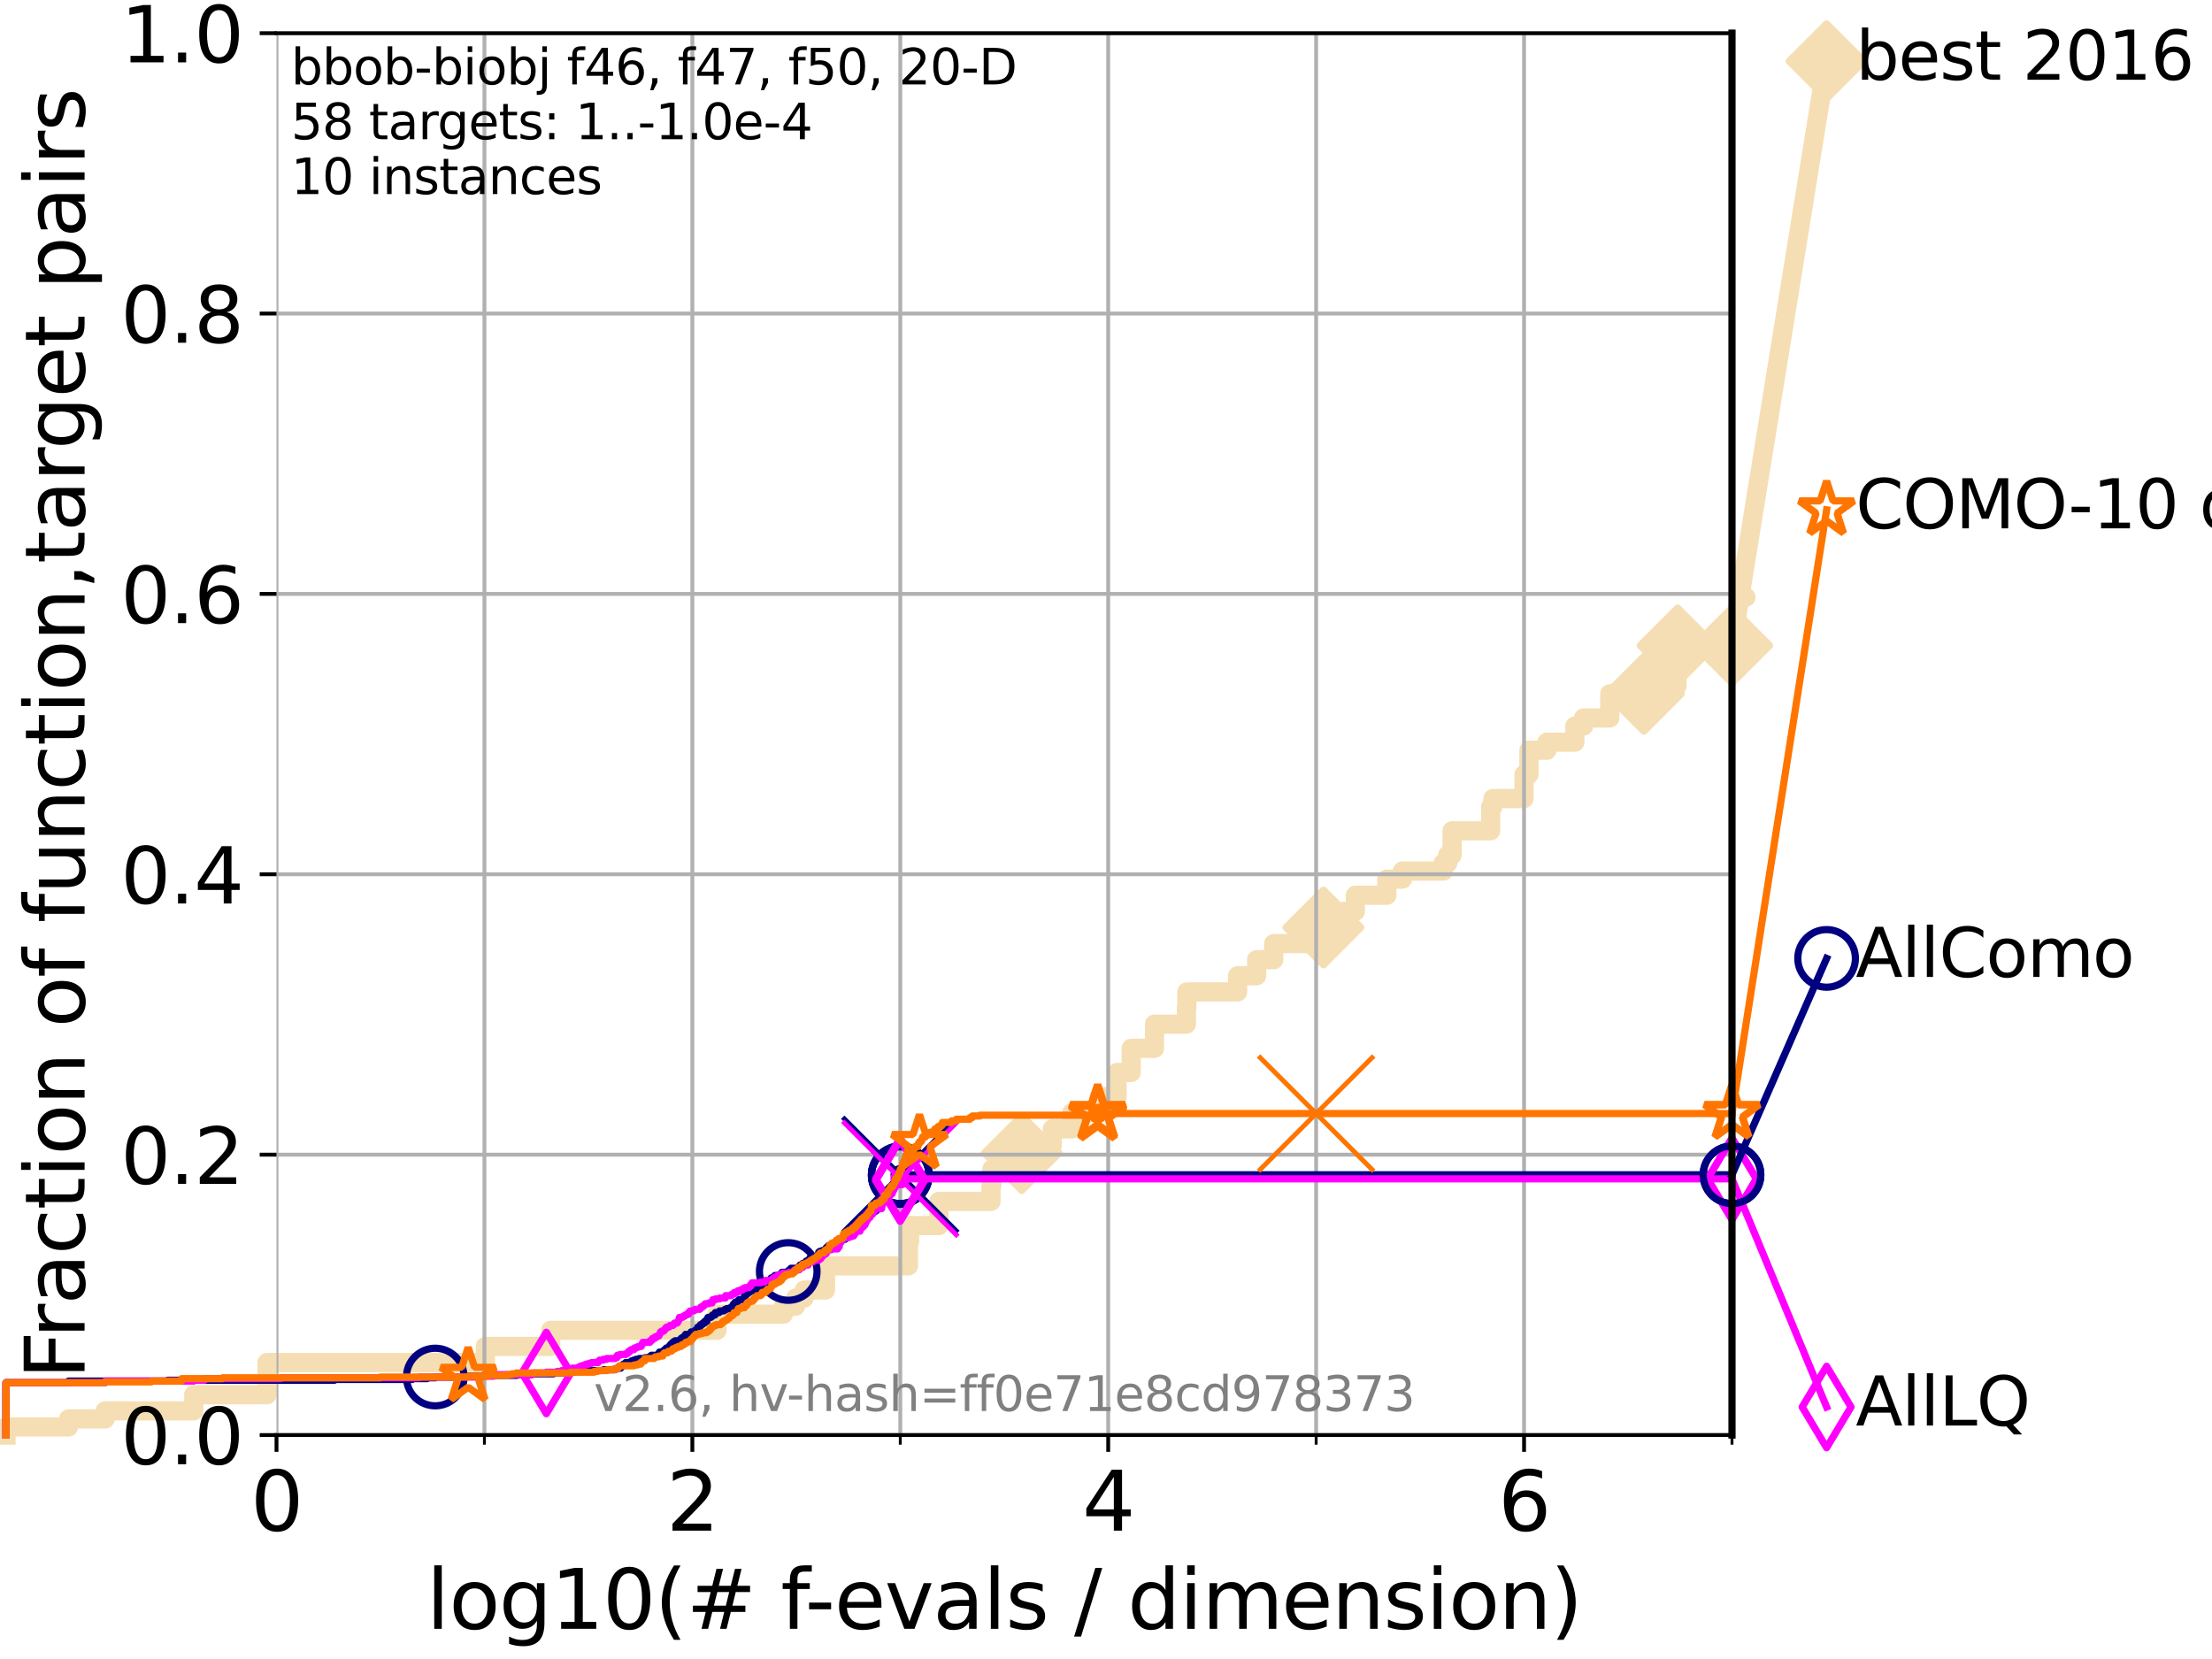 <?xml version="1.0" encoding="utf-8" standalone="no"?>
<!DOCTYPE svg PUBLIC "-//W3C//DTD SVG 1.1//EN"
  "http://www.w3.org/Graphics/SVG/1.1/DTD/svg11.dtd">
<svg xmlns:xlink="http://www.w3.org/1999/xlink" width="460.8pt" height="345.6pt" viewBox="0 0 460.8 345.6" xmlns="http://www.w3.org/2000/svg" version="1.1">
 <defs>
  <style type="text/css">*{stroke-linejoin: round; stroke-linecap: butt}</style>
 </defs>
 <g id="figure_1">
  <g id="patch_1">
   <path d="M 0 345.6 
L 460.8 345.6 
L 460.8 0 
L 0 0 
z
" style="fill: #ffffff"/>
  </g>
  <g id="axes_1">
   <g id="patch_2">
    <path d="M 57.6 298.944 
L 360.806 298.944 
L 360.806 6.912 
L 57.6 6.912 
z
" style="fill: #ffffff"/>
   </g>
   <g id="line2d_1">
    <path d="M 1.246 298.944 
L 1.246 297.266 
L 14.285 297.266 
L 14.285 295.587 
L 21.912 295.587 
L 21.912 293.909 
L 40.363 293.909 
L 40.363 290.552 
L 55.618 290.552 
L 55.618 283.839 
L 101.102 283.839 
L 101.102 280.482 
L 114.737 280.482 
L 114.737 277.126 
L 149.375 277.126 
L 149.375 273.769 
L 163.199 273.769 
L 163.199 272.09 
L 165.737 272.09 
L 165.737 270.412 
L 167.526 270.412 
L 167.526 268.734 
L 171.969 268.734 
L 171.969 263.699 
L 189.255 263.699 
L 189.255 258.664 
L 189.482 258.664 
L 189.482 255.307 
L 195.604 255.307 
L 195.604 250.272 
L 206.444 250.272 
L 206.444 246.915 
L 206.624 246.915 
L 206.624 243.559 
L 211.536 243.559 
L 211.536 241.88 
L 212.846 241.88 
L 212.846 240.202 
L 217.449 240.202 
L 217.449 238.524 
L 219.208 238.524 
L 219.208 235.167 
L 223.256 235.167 
L 223.256 231.81 
L 228.988 231.81 
L 228.988 228.454 
L 232.711 228.454 
L 232.711 223.418 
L 235.638 223.418 
L 235.638 218.383 
L 240.504 218.383 
L 240.504 213.348 
L 247.142 213.348 
L 247.142 209.992 
L 247.247 209.992 
L 247.247 206.635 
L 257.815 206.635 
L 257.815 203.278 
L 261.777 203.278 
L 261.777 199.922 
L 265.341 199.922 
L 265.341 196.565 
L 275.693 196.565 
L 275.693 193.208 
L 279.913 193.208 
L 279.913 189.852 
L 282.346 189.852 
L 282.346 186.495 
L 288.91 186.495 
L 288.91 183.138 
L 292.153 183.138 
L 292.153 181.46 
L 300.67 181.46 
L 300.67 179.782 
L 301.594 179.782 
L 301.594 178.103 
L 302.495 178.103 
L 302.495 173.068 
L 310.531 173.068 
L 310.531 168.033 
L 311.003 168.033 
L 311.003 166.355 
L 317.486 166.355 
L 317.486 161.32 
L 318.501 161.32 
L 318.501 156.285 
L 322.26 156.285 
L 322.26 154.606 
L 328.072 154.606 
L 328.072 151.25 
L 329.884 151.25 
L 329.884 149.571 
L 335.344 149.571 
L 335.344 144.536 
L 342.449 144.536 
L 342.449 142.858 
L 349.344 142.858 
L 349.344 137.823 
L 349.477 137.823 
L 349.477 134.466 
L 360.806 134.466 
" style="fill: none; stroke: #f5deb3; stroke-width: 4; stroke-linecap: square"/>
   </g>
   <g id="line2d_2">
    <defs>
     <path id="m128035ab0a" d="M -0 7.778 
L 7.778 0 
L 0 -7.778 
L -7.778 -0 
z
" style="stroke: #f5deb3; stroke-width: 1.5; stroke-linejoin: miter"/>
    </defs>
    <g>
     <use xlink:href="#m128035ab0a" x="212.846" y="240.202" style="fill: #f5deb3; stroke: #f5deb3; stroke-width: 1.5; stroke-linejoin: miter"/>
     <use xlink:href="#m128035ab0a" x="275.693" y="193.208" style="fill: #f5deb3; stroke: #f5deb3; stroke-width: 1.5; stroke-linejoin: miter"/>
     <use xlink:href="#m128035ab0a" x="342.449" y="144.536" style="fill: #f5deb3; stroke: #f5deb3; stroke-width: 1.5; stroke-linejoin: miter"/>
     <use xlink:href="#m128035ab0a" x="349.477" y="134.466" style="fill: #f5deb3; stroke: #f5deb3; stroke-width: 1.5; stroke-linejoin: miter"/>
     <use xlink:href="#m128035ab0a" x="360.806" y="134.466" style="fill: #f5deb3; stroke: #f5deb3; stroke-width: 1.5; stroke-linejoin: miter"/>
    </g>
   </g>
   <g id="line2d_3">
    <path style="fill: none; stroke: #f5deb3; stroke-width: 4; stroke-linecap: square"/>
    <g/>
   </g>
   <g id="line2d_4">
    <path d="M 360.806 134.466 
L 380.515 12.753 
" style="fill: none; stroke: #f5deb3; stroke-width: 4; stroke-linecap: square"/>
    <g>
     <use xlink:href="#m128035ab0a" x="360.806" y="134.466" style="fill: #f5deb3; stroke: #f5deb3; stroke-width: 1.5; stroke-linejoin: miter"/>
     <use xlink:href="#m128035ab0a" x="380.515" y="12.753" style="fill: #f5deb3; stroke: #f5deb3; stroke-width: 1.5; stroke-linejoin: miter"/>
    </g>
   </g>
   <g id="matplotlib.axis_1">
    <g id="xtick_1">
     <g id="line2d_5">
      <path d="M 57.6 298.944 
L 57.6 6.912 
" clip-path="url(#pc6f34ed8c4)" style="fill: none; stroke: #b0b0b0; stroke-width: 0.8; stroke-linecap: square"/>
     </g>
     <g id="line2d_6">
      <defs>
       <path id="mbd388c883d" d="M 0 0 
L 0 3.5 
" style="stroke: #000000; stroke-width: 0.8"/>
      </defs>
      <g>
       <use xlink:href="#mbd388c883d" x="57.6" y="298.944" style="stroke: #000000; stroke-width: 0.8"/>
      </g>
     </g>
     <g id="text_1">
      <!-- 0 -->
      <g transform="translate(52.192 318.861) scale(0.17 -0.17)">
       <defs>
        <path id="DejaVuSans-30" d="M 2034 4250 
Q 1547 4250 1301 3770 
Q 1056 3291 1056 2328 
Q 1056 1369 1301 889 
Q 1547 409 2034 409 
Q 2525 409 2770 889 
Q 3016 1369 3016 2328 
Q 3016 3291 2770 3770 
Q 2525 4250 2034 4250 
z
M 2034 4750 
Q 2819 4750 3233 4129 
Q 3647 3509 3647 2328 
Q 3647 1150 3233 529 
Q 2819 -91 2034 -91 
Q 1250 -91 836 529 
Q 422 1150 422 2328 
Q 422 3509 836 4129 
Q 1250 4750 2034 4750 
z
" transform="scale(0.016)"/>
       </defs>
       <use xlink:href="#DejaVuSans-30"/>
      </g>
     </g>
    </g>
    <g id="xtick_2">
     <g id="line2d_7">
      <path d="M 144.23 298.944 
L 144.23 6.912 
" clip-path="url(#pc6f34ed8c4)" style="fill: none; stroke: #b0b0b0; stroke-width: 0.8; stroke-linecap: square"/>
     </g>
     <g id="line2d_8">
      <g>
       <use xlink:href="#mbd388c883d" x="144.23" y="298.944" style="stroke: #000000; stroke-width: 0.8"/>
      </g>
     </g>
     <g id="text_2">
      <!-- 2 -->
      <g transform="translate(138.822 318.861) scale(0.17 -0.17)">
       <defs>
        <path id="DejaVuSans-32" d="M 1228 531 
L 3431 531 
L 3431 0 
L 469 0 
L 469 531 
Q 828 903 1448 1529 
Q 2069 2156 2228 2338 
Q 2531 2678 2651 2914 
Q 2772 3150 2772 3378 
Q 2772 3750 2511 3984 
Q 2250 4219 1831 4219 
Q 1534 4219 1204 4116 
Q 875 4013 500 3803 
L 500 4441 
Q 881 4594 1212 4672 
Q 1544 4750 1819 4750 
Q 2544 4750 2975 4387 
Q 3406 4025 3406 3419 
Q 3406 3131 3298 2873 
Q 3191 2616 2906 2266 
Q 2828 2175 2409 1742 
Q 1991 1309 1228 531 
z
" transform="scale(0.016)"/>
       </defs>
       <use xlink:href="#DejaVuSans-32"/>
      </g>
     </g>
    </g>
    <g id="xtick_3">
     <g id="line2d_9">
      <path d="M 230.861 298.944 
L 230.861 6.912 
" clip-path="url(#pc6f34ed8c4)" style="fill: none; stroke: #b0b0b0; stroke-width: 0.8; stroke-linecap: square"/>
     </g>
     <g id="line2d_10">
      <g>
       <use xlink:href="#mbd388c883d" x="230.861" y="298.944" style="stroke: #000000; stroke-width: 0.8"/>
      </g>
     </g>
     <g id="text_3">
      <!-- 4 -->
      <g transform="translate(225.453 318.861) scale(0.17 -0.17)">
       <defs>
        <path id="DejaVuSans-34" d="M 2419 4116 
L 825 1625 
L 2419 1625 
L 2419 4116 
z
M 2253 4666 
L 3047 4666 
L 3047 1625 
L 3713 1625 
L 3713 1100 
L 3047 1100 
L 3047 0 
L 2419 0 
L 2419 1100 
L 313 1100 
L 313 1709 
L 2253 4666 
z
" transform="scale(0.016)"/>
       </defs>
       <use xlink:href="#DejaVuSans-34"/>
      </g>
     </g>
    </g>
    <g id="xtick_4">
     <g id="line2d_11">
      <path d="M 317.491 298.944 
L 317.491 6.912 
" clip-path="url(#pc6f34ed8c4)" style="fill: none; stroke: #b0b0b0; stroke-width: 0.8; stroke-linecap: square"/>
     </g>
     <g id="line2d_12">
      <g>
       <use xlink:href="#mbd388c883d" x="317.491" y="298.944" style="stroke: #000000; stroke-width: 0.8"/>
      </g>
     </g>
     <g id="text_4">
      <!-- 6 -->
      <g transform="translate(312.083 318.861) scale(0.17 -0.17)">
       <defs>
        <path id="DejaVuSans-36" d="M 2113 2584 
Q 1688 2584 1439 2293 
Q 1191 2003 1191 1497 
Q 1191 994 1439 701 
Q 1688 409 2113 409 
Q 2538 409 2786 701 
Q 3034 994 3034 1497 
Q 3034 2003 2786 2293 
Q 2538 2584 2113 2584 
z
M 3366 4563 
L 3366 3988 
Q 3128 4100 2886 4159 
Q 2644 4219 2406 4219 
Q 1781 4219 1451 3797 
Q 1122 3375 1075 2522 
Q 1259 2794 1537 2939 
Q 1816 3084 2150 3084 
Q 2853 3084 3261 2657 
Q 3669 2231 3669 1497 
Q 3669 778 3244 343 
Q 2819 -91 2113 -91 
Q 1303 -91 875 529 
Q 447 1150 447 2328 
Q 447 3434 972 4092 
Q 1497 4750 2381 4750 
Q 2619 4750 2861 4703 
Q 3103 4656 3366 4563 
z
" transform="scale(0.016)"/>
       </defs>
       <use xlink:href="#DejaVuSans-36"/>
      </g>
     </g>
    </g>
    <g id="xtick_5">
     <g id="line2d_13">
      <path d="M 100.915 298.944 
L 100.915 6.912 
" clip-path="url(#pc6f34ed8c4)" style="fill: none; stroke: #b0b0b0; stroke-width: 0.8; stroke-linecap: square"/>
     </g>
     <g id="line2d_14">
      <defs>
       <path id="m7561789733" d="M 0 0 
L 0 2 
" style="stroke: #000000; stroke-width: 0.6"/>
      </defs>
      <g>
       <use xlink:href="#m7561789733" x="100.915" y="298.944" style="stroke: #000000; stroke-width: 0.6"/>
      </g>
     </g>
    </g>
    <g id="xtick_6">
     <g id="line2d_15">
      <path d="M 187.546 298.944 
L 187.546 6.912 
" clip-path="url(#pc6f34ed8c4)" style="fill: none; stroke: #b0b0b0; stroke-width: 0.8; stroke-linecap: square"/>
     </g>
     <g id="line2d_16">
      <g>
       <use xlink:href="#m7561789733" x="187.546" y="298.944" style="stroke: #000000; stroke-width: 0.6"/>
      </g>
     </g>
    </g>
    <g id="xtick_7">
     <g id="line2d_17">
      <path d="M 274.176 298.944 
L 274.176 6.912 
" clip-path="url(#pc6f34ed8c4)" style="fill: none; stroke: #b0b0b0; stroke-width: 0.8; stroke-linecap: square"/>
     </g>
     <g id="line2d_18">
      <g>
       <use xlink:href="#m7561789733" x="274.176" y="298.944" style="stroke: #000000; stroke-width: 0.6"/>
      </g>
     </g>
    </g>
    <g id="xtick_8">
     <g id="line2d_19">
      <path d="M 360.806 298.944 
L 360.806 6.912 
" clip-path="url(#pc6f34ed8c4)" style="fill: none; stroke: #b0b0b0; stroke-width: 0.8; stroke-linecap: square"/>
     </g>
     <g id="line2d_20">
      <g>
       <use xlink:href="#m7561789733" x="360.806" y="298.944" style="stroke: #000000; stroke-width: 0.6"/>
      </g>
     </g>
    </g>
    <g id="text_5">
     <!-- log10(# f-evals / dimension) -->
     <g transform="translate(88.823 339.314) scale(0.17 -0.17)">
      <defs>
       <path id="DejaVuSans-6c" d="M 603 4863 
L 1178 4863 
L 1178 0 
L 603 0 
L 603 4863 
z
" transform="scale(0.016)"/>
       <path id="DejaVuSans-6f" d="M 1959 3097 
Q 1497 3097 1228 2736 
Q 959 2375 959 1747 
Q 959 1119 1226 758 
Q 1494 397 1959 397 
Q 2419 397 2687 759 
Q 2956 1122 2956 1747 
Q 2956 2369 2687 2733 
Q 2419 3097 1959 3097 
z
M 1959 3584 
Q 2709 3584 3137 3096 
Q 3566 2609 3566 1747 
Q 3566 888 3137 398 
Q 2709 -91 1959 -91 
Q 1206 -91 779 398 
Q 353 888 353 1747 
Q 353 2609 779 3096 
Q 1206 3584 1959 3584 
z
" transform="scale(0.016)"/>
       <path id="DejaVuSans-67" d="M 2906 1791 
Q 2906 2416 2648 2759 
Q 2391 3103 1925 3103 
Q 1463 3103 1205 2759 
Q 947 2416 947 1791 
Q 947 1169 1205 825 
Q 1463 481 1925 481 
Q 2391 481 2648 825 
Q 2906 1169 2906 1791 
z
M 3481 434 
Q 3481 -459 3084 -895 
Q 2688 -1331 1869 -1331 
Q 1566 -1331 1297 -1286 
Q 1028 -1241 775 -1147 
L 775 -588 
Q 1028 -725 1275 -790 
Q 1522 -856 1778 -856 
Q 2344 -856 2625 -561 
Q 2906 -266 2906 331 
L 2906 616 
Q 2728 306 2450 153 
Q 2172 0 1784 0 
Q 1141 0 747 490 
Q 353 981 353 1791 
Q 353 2603 747 3093 
Q 1141 3584 1784 3584 
Q 2172 3584 2450 3431 
Q 2728 3278 2906 2969 
L 2906 3500 
L 3481 3500 
L 3481 434 
z
" transform="scale(0.016)"/>
       <path id="DejaVuSans-31" d="M 794 531 
L 1825 531 
L 1825 4091 
L 703 3866 
L 703 4441 
L 1819 4666 
L 2450 4666 
L 2450 531 
L 3481 531 
L 3481 0 
L 794 0 
L 794 531 
z
" transform="scale(0.016)"/>
       <path id="DejaVuSans-28" d="M 1984 4856 
Q 1566 4138 1362 3434 
Q 1159 2731 1159 2009 
Q 1159 1288 1364 580 
Q 1569 -128 1984 -844 
L 1484 -844 
Q 1016 -109 783 600 
Q 550 1309 550 2009 
Q 550 2706 781 3412 
Q 1013 4119 1484 4856 
L 1984 4856 
z
" transform="scale(0.016)"/>
       <path id="DejaVuSans-23" d="M 3272 2816 
L 2363 2816 
L 2100 1772 
L 3016 1772 
L 3272 2816 
z
M 2803 4594 
L 2478 3297 
L 3391 3297 
L 3719 4594 
L 4219 4594 
L 3897 3297 
L 4872 3297 
L 4872 2816 
L 3775 2816 
L 3519 1772 
L 4513 1772 
L 4513 1294 
L 3397 1294 
L 3072 0 
L 2572 0 
L 2894 1294 
L 1978 1294 
L 1656 0 
L 1153 0 
L 1478 1294 
L 494 1294 
L 494 1772 
L 1594 1772 
L 1856 2816 
L 850 2816 
L 850 3297 
L 1978 3297 
L 2297 4594 
L 2803 4594 
z
" transform="scale(0.016)"/>
       <path id="DejaVuSans-20" transform="scale(0.016)"/>
       <path id="DejaVuSans-66" d="M 2375 4863 
L 2375 4384 
L 1825 4384 
Q 1516 4384 1395 4259 
Q 1275 4134 1275 3809 
L 1275 3500 
L 2222 3500 
L 2222 3053 
L 1275 3053 
L 1275 0 
L 697 0 
L 697 3053 
L 147 3053 
L 147 3500 
L 697 3500 
L 697 3744 
Q 697 4328 969 4595 
Q 1241 4863 1831 4863 
L 2375 4863 
z
" transform="scale(0.016)"/>
       <path id="DejaVuSans-2d" d="M 313 2009 
L 1997 2009 
L 1997 1497 
L 313 1497 
L 313 2009 
z
" transform="scale(0.016)"/>
       <path id="DejaVuSans-65" d="M 3597 1894 
L 3597 1613 
L 953 1613 
Q 991 1019 1311 708 
Q 1631 397 2203 397 
Q 2534 397 2845 478 
Q 3156 559 3463 722 
L 3463 178 
Q 3153 47 2828 -22 
Q 2503 -91 2169 -91 
Q 1331 -91 842 396 
Q 353 884 353 1716 
Q 353 2575 817 3079 
Q 1281 3584 2069 3584 
Q 2775 3584 3186 3129 
Q 3597 2675 3597 1894 
z
M 3022 2063 
Q 3016 2534 2758 2815 
Q 2500 3097 2075 3097 
Q 1594 3097 1305 2825 
Q 1016 2553 972 2059 
L 3022 2063 
z
" transform="scale(0.016)"/>
       <path id="DejaVuSans-76" d="M 191 3500 
L 800 3500 
L 1894 563 
L 2988 3500 
L 3597 3500 
L 2284 0 
L 1503 0 
L 191 3500 
z
" transform="scale(0.016)"/>
       <path id="DejaVuSans-61" d="M 2194 1759 
Q 1497 1759 1228 1600 
Q 959 1441 959 1056 
Q 959 750 1161 570 
Q 1363 391 1709 391 
Q 2188 391 2477 730 
Q 2766 1069 2766 1631 
L 2766 1759 
L 2194 1759 
z
M 3341 1997 
L 3341 0 
L 2766 0 
L 2766 531 
Q 2569 213 2275 61 
Q 1981 -91 1556 -91 
Q 1019 -91 701 211 
Q 384 513 384 1019 
Q 384 1609 779 1909 
Q 1175 2209 1959 2209 
L 2766 2209 
L 2766 2266 
Q 2766 2663 2505 2880 
Q 2244 3097 1772 3097 
Q 1472 3097 1187 3025 
Q 903 2953 641 2809 
L 641 3341 
Q 956 3463 1253 3523 
Q 1550 3584 1831 3584 
Q 2591 3584 2966 3190 
Q 3341 2797 3341 1997 
z
" transform="scale(0.016)"/>
       <path id="DejaVuSans-73" d="M 2834 3397 
L 2834 2853 
Q 2591 2978 2328 3040 
Q 2066 3103 1784 3103 
Q 1356 3103 1142 2972 
Q 928 2841 928 2578 
Q 928 2378 1081 2264 
Q 1234 2150 1697 2047 
L 1894 2003 
Q 2506 1872 2764 1633 
Q 3022 1394 3022 966 
Q 3022 478 2636 193 
Q 2250 -91 1575 -91 
Q 1294 -91 989 -36 
Q 684 19 347 128 
L 347 722 
Q 666 556 975 473 
Q 1284 391 1588 391 
Q 1994 391 2212 530 
Q 2431 669 2431 922 
Q 2431 1156 2273 1281 
Q 2116 1406 1581 1522 
L 1381 1569 
Q 847 1681 609 1914 
Q 372 2147 372 2553 
Q 372 3047 722 3315 
Q 1072 3584 1716 3584 
Q 2034 3584 2315 3537 
Q 2597 3491 2834 3397 
z
" transform="scale(0.016)"/>
       <path id="DejaVuSans-2f" d="M 1625 4666 
L 2156 4666 
L 531 -594 
L 0 -594 
L 1625 4666 
z
" transform="scale(0.016)"/>
       <path id="DejaVuSans-64" d="M 2906 2969 
L 2906 4863 
L 3481 4863 
L 3481 0 
L 2906 0 
L 2906 525 
Q 2725 213 2448 61 
Q 2172 -91 1784 -91 
Q 1150 -91 751 415 
Q 353 922 353 1747 
Q 353 2572 751 3078 
Q 1150 3584 1784 3584 
Q 2172 3584 2448 3432 
Q 2725 3281 2906 2969 
z
M 947 1747 
Q 947 1113 1208 752 
Q 1469 391 1925 391 
Q 2381 391 2643 752 
Q 2906 1113 2906 1747 
Q 2906 2381 2643 2742 
Q 2381 3103 1925 3103 
Q 1469 3103 1208 2742 
Q 947 2381 947 1747 
z
" transform="scale(0.016)"/>
       <path id="DejaVuSans-69" d="M 603 3500 
L 1178 3500 
L 1178 0 
L 603 0 
L 603 3500 
z
M 603 4863 
L 1178 4863 
L 1178 4134 
L 603 4134 
L 603 4863 
z
" transform="scale(0.016)"/>
       <path id="DejaVuSans-6d" d="M 3328 2828 
Q 3544 3216 3844 3400 
Q 4144 3584 4550 3584 
Q 5097 3584 5394 3201 
Q 5691 2819 5691 2113 
L 5691 0 
L 5113 0 
L 5113 2094 
Q 5113 2597 4934 2840 
Q 4756 3084 4391 3084 
Q 3944 3084 3684 2787 
Q 3425 2491 3425 1978 
L 3425 0 
L 2847 0 
L 2847 2094 
Q 2847 2600 2669 2842 
Q 2491 3084 2119 3084 
Q 1678 3084 1418 2786 
Q 1159 2488 1159 1978 
L 1159 0 
L 581 0 
L 581 3500 
L 1159 3500 
L 1159 2956 
Q 1356 3278 1631 3431 
Q 1906 3584 2284 3584 
Q 2666 3584 2933 3390 
Q 3200 3197 3328 2828 
z
" transform="scale(0.016)"/>
       <path id="DejaVuSans-6e" d="M 3513 2113 
L 3513 0 
L 2938 0 
L 2938 2094 
Q 2938 2591 2744 2837 
Q 2550 3084 2163 3084 
Q 1697 3084 1428 2787 
Q 1159 2491 1159 1978 
L 1159 0 
L 581 0 
L 581 3500 
L 1159 3500 
L 1159 2956 
Q 1366 3272 1645 3428 
Q 1925 3584 2291 3584 
Q 2894 3584 3203 3211 
Q 3513 2838 3513 2113 
z
" transform="scale(0.016)"/>
       <path id="DejaVuSans-29" d="M 513 4856 
L 1013 4856 
Q 1481 4119 1714 3412 
Q 1947 2706 1947 2009 
Q 1947 1309 1714 600 
Q 1481 -109 1013 -844 
L 513 -844 
Q 928 -128 1133 580 
Q 1338 1288 1338 2009 
Q 1338 2731 1133 3434 
Q 928 4138 513 4856 
z
" transform="scale(0.016)"/>
      </defs>
      <use xlink:href="#DejaVuSans-6c"/>
      <use xlink:href="#DejaVuSans-6f" x="27.783"/>
      <use xlink:href="#DejaVuSans-67" x="88.965"/>
      <use xlink:href="#DejaVuSans-31" x="152.441"/>
      <use xlink:href="#DejaVuSans-30" x="216.064"/>
      <use xlink:href="#DejaVuSans-28" x="279.688"/>
      <use xlink:href="#DejaVuSans-23" x="318.701"/>
      <use xlink:href="#DejaVuSans-20" x="402.49"/>
      <use xlink:href="#DejaVuSans-66" x="434.277"/>
      <use xlink:href="#DejaVuSans-2d" x="463.982"/>
      <use xlink:href="#DejaVuSans-65" x="500.066"/>
      <use xlink:href="#DejaVuSans-76" x="561.59"/>
      <use xlink:href="#DejaVuSans-61" x="620.77"/>
      <use xlink:href="#DejaVuSans-6c" x="682.049"/>
      <use xlink:href="#DejaVuSans-73" x="709.832"/>
      <use xlink:href="#DejaVuSans-20" x="761.932"/>
      <use xlink:href="#DejaVuSans-2f" x="793.719"/>
      <use xlink:href="#DejaVuSans-20" x="827.41"/>
      <use xlink:href="#DejaVuSans-64" x="859.197"/>
      <use xlink:href="#DejaVuSans-69" x="922.674"/>
      <use xlink:href="#DejaVuSans-6d" x="950.457"/>
      <use xlink:href="#DejaVuSans-65" x="1047.869"/>
      <use xlink:href="#DejaVuSans-6e" x="1109.393"/>
      <use xlink:href="#DejaVuSans-73" x="1172.771"/>
      <use xlink:href="#DejaVuSans-69" x="1224.871"/>
      <use xlink:href="#DejaVuSans-6f" x="1252.654"/>
      <use xlink:href="#DejaVuSans-6e" x="1313.836"/>
      <use xlink:href="#DejaVuSans-29" x="1377.215"/>
     </g>
    </g>
   </g>
   <g id="matplotlib.axis_2">
    <g id="ytick_1">
     <g id="line2d_21">
      <path d="M 57.6 298.944 
L 360.806 298.944 
" clip-path="url(#pc6f34ed8c4)" style="fill: none; stroke: #b0b0b0; stroke-width: 0.8; stroke-linecap: square"/>
     </g>
     <g id="line2d_22">
      <defs>
       <path id="me41f05e5f2" d="M 0 0 
L -3.5 0 
" style="stroke: #000000; stroke-width: 0.8"/>
      </defs>
      <g>
       <use xlink:href="#me41f05e5f2" x="57.6" y="298.944" style="stroke: #000000; stroke-width: 0.8"/>
      </g>
     </g>
     <g id="text_6">
      <!-- 0.0 -->
      <g transform="translate(25.155 305.023) scale(0.16 -0.16)">
       <defs>
        <path id="DejaVuSans-2e" d="M 684 794 
L 1344 794 
L 1344 0 
L 684 0 
L 684 794 
z
" transform="scale(0.016)"/>
       </defs>
       <use xlink:href="#DejaVuSans-30"/>
       <use xlink:href="#DejaVuSans-2e" x="63.623"/>
       <use xlink:href="#DejaVuSans-30" x="95.41"/>
      </g>
     </g>
    </g>
    <g id="ytick_2">
     <g id="line2d_23">
      <path d="M 57.6 240.538 
L 360.806 240.538 
" clip-path="url(#pc6f34ed8c4)" style="fill: none; stroke: #b0b0b0; stroke-width: 0.8; stroke-linecap: square"/>
     </g>
     <g id="line2d_24">
      <g>
       <use xlink:href="#me41f05e5f2" x="57.6" y="240.538" style="stroke: #000000; stroke-width: 0.8"/>
      </g>
     </g>
     <g id="text_7">
      <!-- 0.2 -->
      <g transform="translate(25.155 246.616) scale(0.16 -0.16)">
       <use xlink:href="#DejaVuSans-30"/>
       <use xlink:href="#DejaVuSans-2e" x="63.623"/>
       <use xlink:href="#DejaVuSans-32" x="95.41"/>
      </g>
     </g>
    </g>
    <g id="ytick_3">
     <g id="line2d_25">
      <path d="M 57.6 182.131 
L 360.806 182.131 
" clip-path="url(#pc6f34ed8c4)" style="fill: none; stroke: #b0b0b0; stroke-width: 0.8; stroke-linecap: square"/>
     </g>
     <g id="line2d_26">
      <g>
       <use xlink:href="#me41f05e5f2" x="57.6" y="182.131" style="stroke: #000000; stroke-width: 0.8"/>
      </g>
     </g>
     <g id="text_8">
      <!-- 0.4 -->
      <g transform="translate(25.155 188.21) scale(0.16 -0.16)">
       <use xlink:href="#DejaVuSans-30"/>
       <use xlink:href="#DejaVuSans-2e" x="63.623"/>
       <use xlink:href="#DejaVuSans-34" x="95.41"/>
      </g>
     </g>
    </g>
    <g id="ytick_4">
     <g id="line2d_27">
      <path d="M 57.6 123.725 
L 360.806 123.725 
" clip-path="url(#pc6f34ed8c4)" style="fill: none; stroke: #b0b0b0; stroke-width: 0.8; stroke-linecap: square"/>
     </g>
     <g id="line2d_28">
      <g>
       <use xlink:href="#me41f05e5f2" x="57.6" y="123.725" style="stroke: #000000; stroke-width: 0.8"/>
      </g>
     </g>
     <g id="text_9">
      <!-- 0.6 -->
      <g transform="translate(25.155 129.804) scale(0.16 -0.16)">
       <use xlink:href="#DejaVuSans-30"/>
       <use xlink:href="#DejaVuSans-2e" x="63.623"/>
       <use xlink:href="#DejaVuSans-36" x="95.41"/>
      </g>
     </g>
    </g>
    <g id="ytick_5">
     <g id="line2d_29">
      <path d="M 57.6 65.318 
L 360.806 65.318 
" clip-path="url(#pc6f34ed8c4)" style="fill: none; stroke: #b0b0b0; stroke-width: 0.8; stroke-linecap: square"/>
     </g>
     <g id="line2d_30">
      <g>
       <use xlink:href="#me41f05e5f2" x="57.6" y="65.318" style="stroke: #000000; stroke-width: 0.8"/>
      </g>
     </g>
     <g id="text_10">
      <!-- 0.8 -->
      <g transform="translate(25.155 71.397) scale(0.16 -0.16)">
       <defs>
        <path id="DejaVuSans-38" d="M 2034 2216 
Q 1584 2216 1326 1975 
Q 1069 1734 1069 1313 
Q 1069 891 1326 650 
Q 1584 409 2034 409 
Q 2484 409 2743 651 
Q 3003 894 3003 1313 
Q 3003 1734 2745 1975 
Q 2488 2216 2034 2216 
z
M 1403 2484 
Q 997 2584 770 2862 
Q 544 3141 544 3541 
Q 544 4100 942 4425 
Q 1341 4750 2034 4750 
Q 2731 4750 3128 4425 
Q 3525 4100 3525 3541 
Q 3525 3141 3298 2862 
Q 3072 2584 2669 2484 
Q 3125 2378 3379 2068 
Q 3634 1759 3634 1313 
Q 3634 634 3220 271 
Q 2806 -91 2034 -91 
Q 1263 -91 848 271 
Q 434 634 434 1313 
Q 434 1759 690 2068 
Q 947 2378 1403 2484 
z
M 1172 3481 
Q 1172 3119 1398 2916 
Q 1625 2713 2034 2713 
Q 2441 2713 2670 2916 
Q 2900 3119 2900 3481 
Q 2900 3844 2670 4047 
Q 2441 4250 2034 4250 
Q 1625 4250 1398 4047 
Q 1172 3844 1172 3481 
z
" transform="scale(0.016)"/>
       </defs>
       <use xlink:href="#DejaVuSans-30"/>
       <use xlink:href="#DejaVuSans-2e" x="63.623"/>
       <use xlink:href="#DejaVuSans-38" x="95.41"/>
      </g>
     </g>
    </g>
    <g id="ytick_6">
     <g id="line2d_31">
      <path d="M 57.6 6.912 
L 360.806 6.912 
" clip-path="url(#pc6f34ed8c4)" style="fill: none; stroke: #b0b0b0; stroke-width: 0.8; stroke-linecap: square"/>
     </g>
     <g id="line2d_32">
      <g>
       <use xlink:href="#me41f05e5f2" x="57.6" y="6.912" style="stroke: #000000; stroke-width: 0.8"/>
      </g>
     </g>
     <g id="text_11">
      <!-- 1.0 -->
      <g transform="translate(25.155 12.991) scale(0.16 -0.16)">
       <use xlink:href="#DejaVuSans-31"/>
       <use xlink:href="#DejaVuSans-2e" x="63.623"/>
       <use xlink:href="#DejaVuSans-30" x="95.41"/>
      </g>
     </g>
    </g>
    <g id="text_12">
     <!-- Fraction of function,target pairs -->
     <g transform="translate(17.62 287.313) rotate(-90) scale(0.17 -0.17)">
      <defs>
       <path id="DejaVuSans-46" d="M 628 4666 
L 3309 4666 
L 3309 4134 
L 1259 4134 
L 1259 2759 
L 3109 2759 
L 3109 2228 
L 1259 2228 
L 1259 0 
L 628 0 
L 628 4666 
z
" transform="scale(0.016)"/>
       <path id="DejaVuSans-72" d="M 2631 2963 
Q 2534 3019 2420 3045 
Q 2306 3072 2169 3072 
Q 1681 3072 1420 2755 
Q 1159 2438 1159 1844 
L 1159 0 
L 581 0 
L 581 3500 
L 1159 3500 
L 1159 2956 
Q 1341 3275 1631 3429 
Q 1922 3584 2338 3584 
Q 2397 3584 2469 3576 
Q 2541 3569 2628 3553 
L 2631 2963 
z
" transform="scale(0.016)"/>
       <path id="DejaVuSans-63" d="M 3122 3366 
L 3122 2828 
Q 2878 2963 2633 3030 
Q 2388 3097 2138 3097 
Q 1578 3097 1268 2742 
Q 959 2388 959 1747 
Q 959 1106 1268 751 
Q 1578 397 2138 397 
Q 2388 397 2633 464 
Q 2878 531 3122 666 
L 3122 134 
Q 2881 22 2623 -34 
Q 2366 -91 2075 -91 
Q 1284 -91 818 406 
Q 353 903 353 1747 
Q 353 2603 823 3093 
Q 1294 3584 2113 3584 
Q 2378 3584 2631 3529 
Q 2884 3475 3122 3366 
z
" transform="scale(0.016)"/>
       <path id="DejaVuSans-74" d="M 1172 4494 
L 1172 3500 
L 2356 3500 
L 2356 3053 
L 1172 3053 
L 1172 1153 
Q 1172 725 1289 603 
Q 1406 481 1766 481 
L 2356 481 
L 2356 0 
L 1766 0 
Q 1100 0 847 248 
Q 594 497 594 1153 
L 594 3053 
L 172 3053 
L 172 3500 
L 594 3500 
L 594 4494 
L 1172 4494 
z
" transform="scale(0.016)"/>
       <path id="DejaVuSans-75" d="M 544 1381 
L 544 3500 
L 1119 3500 
L 1119 1403 
Q 1119 906 1312 657 
Q 1506 409 1894 409 
Q 2359 409 2629 706 
Q 2900 1003 2900 1516 
L 2900 3500 
L 3475 3500 
L 3475 0 
L 2900 0 
L 2900 538 
Q 2691 219 2414 64 
Q 2138 -91 1772 -91 
Q 1169 -91 856 284 
Q 544 659 544 1381 
z
M 1991 3584 
L 1991 3584 
z
" transform="scale(0.016)"/>
       <path id="DejaVuSans-2c" d="M 750 794 
L 1409 794 
L 1409 256 
L 897 -744 
L 494 -744 
L 750 256 
L 750 794 
z
" transform="scale(0.016)"/>
       <path id="DejaVuSans-70" d="M 1159 525 
L 1159 -1331 
L 581 -1331 
L 581 3500 
L 1159 3500 
L 1159 2969 
Q 1341 3281 1617 3432 
Q 1894 3584 2278 3584 
Q 2916 3584 3314 3078 
Q 3713 2572 3713 1747 
Q 3713 922 3314 415 
Q 2916 -91 2278 -91 
Q 1894 -91 1617 61 
Q 1341 213 1159 525 
z
M 3116 1747 
Q 3116 2381 2855 2742 
Q 2594 3103 2138 3103 
Q 1681 3103 1420 2742 
Q 1159 2381 1159 1747 
Q 1159 1113 1420 752 
Q 1681 391 2138 391 
Q 2594 391 2855 752 
Q 3116 1113 3116 1747 
z
" transform="scale(0.016)"/>
      </defs>
      <use xlink:href="#DejaVuSans-46"/>
      <use xlink:href="#DejaVuSans-72" x="50.27"/>
      <use xlink:href="#DejaVuSans-61" x="91.383"/>
      <use xlink:href="#DejaVuSans-63" x="152.662"/>
      <use xlink:href="#DejaVuSans-74" x="207.643"/>
      <use xlink:href="#DejaVuSans-69" x="246.852"/>
      <use xlink:href="#DejaVuSans-6f" x="274.635"/>
      <use xlink:href="#DejaVuSans-6e" x="335.816"/>
      <use xlink:href="#DejaVuSans-20" x="399.195"/>
      <use xlink:href="#DejaVuSans-6f" x="430.982"/>
      <use xlink:href="#DejaVuSans-66" x="492.164"/>
      <use xlink:href="#DejaVuSans-20" x="527.369"/>
      <use xlink:href="#DejaVuSans-66" x="559.156"/>
      <use xlink:href="#DejaVuSans-75" x="594.361"/>
      <use xlink:href="#DejaVuSans-6e" x="657.74"/>
      <use xlink:href="#DejaVuSans-63" x="721.119"/>
      <use xlink:href="#DejaVuSans-74" x="776.1"/>
      <use xlink:href="#DejaVuSans-69" x="815.309"/>
      <use xlink:href="#DejaVuSans-6f" x="843.092"/>
      <use xlink:href="#DejaVuSans-6e" x="904.273"/>
      <use xlink:href="#DejaVuSans-2c" x="967.652"/>
      <use xlink:href="#DejaVuSans-74" x="999.439"/>
      <use xlink:href="#DejaVuSans-61" x="1038.648"/>
      <use xlink:href="#DejaVuSans-72" x="1099.928"/>
      <use xlink:href="#DejaVuSans-67" x="1139.291"/>
      <use xlink:href="#DejaVuSans-65" x="1202.768"/>
      <use xlink:href="#DejaVuSans-74" x="1264.291"/>
      <use xlink:href="#DejaVuSans-20" x="1303.5"/>
      <use xlink:href="#DejaVuSans-70" x="1335.287"/>
      <use xlink:href="#DejaVuSans-61" x="1398.764"/>
      <use xlink:href="#DejaVuSans-69" x="1460.043"/>
      <use xlink:href="#DejaVuSans-72" x="1487.826"/>
      <use xlink:href="#DejaVuSans-73" x="1528.939"/>
     </g>
    </g>
   </g>
   <g id="line2d_33">
    <defs>
     <path id="md016e2a312" d="M 0 1.5 
C 0.398 1.5 0.779 1.342 1.061 1.061 
C 1.342 0.779 1.5 0.398 1.5 0 
C 1.5 -0.398 1.342 -0.779 1.061 -1.061 
C 0.779 -1.342 0.398 -1.5 0 -1.5 
C -0.398 -1.5 -0.779 -1.342 -1.061 -1.061 
C -1.342 -0.779 -1.5 -0.398 -1.5 0 
C -1.5 0.398 -1.342 0.779 -1.061 1.061 
C -0.779 1.342 -0.398 1.5 0 1.5 
z
" style="stroke: #f5deb3"/>
    </defs>
    <g>
     <use xlink:href="#md016e2a312" x="363.676" y="124.396" style="fill: #f5deb3; stroke: #f5deb3"/>
     <use xlink:href="#md016e2a312" x="363.676" y="124.396" style="fill: #f5deb3; stroke: #f5deb3"/>
    </g>
   </g>
   <g id="line2d_34">
    <defs>
     <path id="mefa9e02470" d="M 0 1.5 
C 0.398 1.5 0.779 1.342 1.061 1.061 
C 1.342 0.779 1.5 0.398 1.5 0 
C 1.5 -0.398 1.342 -0.779 1.061 -1.061 
C 0.779 -1.342 0.398 -1.5 0 -1.5 
C -0.398 -1.5 -0.779 -1.342 -1.061 -1.061 
C -1.342 -0.779 -1.5 -0.398 -1.5 0 
C -1.5 0.398 -1.342 0.779 -1.061 1.061 
C -0.779 1.342 -0.398 1.5 0 1.5 
z
" style="stroke: #000080"/>
    </defs>
    <g>
     <use xlink:href="#mefa9e02470" x="187.538" y="244.733" style="fill: #000080; stroke: #000080"/>
     <use xlink:href="#mefa9e02470" x="187.538" y="244.733" style="fill: #000080; stroke: #000080"/>
    </g>
   </g>
   <g id="line2d_35">
    <path d="M 1.246 298.944 
L 1.246 288.035 
L 14.285 288.035 
L 14.285 287.699 
L 34.951 287.699 
L 34.951 287.531 
L 69.674 287.531 
L 69.674 287.363 
L 85.894 287.363 
L 85.894 287.196 
L 88.972 287.196 
L 88.972 287.028 
L 90.668 287.028 
L 90.668 286.86 
L 96.718 286.86 
L 96.718 286.692 
L 100.726 286.692 
L 100.726 286.524 
L 107.644 286.524 
L 107.644 286.356 
L 110.786 286.356 
L 110.786 286.189 
L 115.315 286.189 
L 115.315 286.021 
L 117.963 286.021 
L 117.963 285.853 
L 119.6 285.853 
L 119.6 285.685 
L 120.25 285.685 
L 120.25 285.517 
L 125.704 285.517 
L 125.704 285.349 
L 128.023 285.349 
L 128.023 285.182 
L 128.571 285.182 
L 128.571 285.014 
L 129.293 285.014 
L 129.293 284.846 
L 129.458 284.846 
L 129.479 284.51 
L 129.704 284.51 
L 129.704 284.342 
L 129.846 284.342 
L 129.846 284.175 
L 130.246 284.175 
L 130.345 283.839 
L 131.378 283.839 
L 131.378 283.671 
L 131.527 283.671 
L 131.527 283.503 
L 132.001 283.503 
L 132.001 283.335 
L 132.482 283.335 
L 132.482 283.168 
L 133.137 283.168 
L 133.137 283 
L 134.368 283 
L 134.368 282.832 
L 135.238 282.832 
L 135.238 282.664 
L 135.494 282.664 
L 135.494 282.496 
L 135.688 282.496 
L 135.688 282.328 
L 137.154 282.328 
L 137.264 281.825 
L 137.372 281.825 
L 137.372 281.657 
L 138.09 281.657 
L 138.09 281.489 
L 138.272 281.489 
L 138.272 281.321 
L 138.439 281.321 
L 138.439 281.154 
L 138.781 281.154 
L 138.794 280.818 
L 139.363 280.818 
L 139.375 280.482 
L 139.496 280.482 
L 139.496 280.314 
L 139.725 280.314 
L 139.76 279.979 
L 139.997 279.979 
L 139.997 279.811 
L 140.15 279.811 
L 140.15 279.643 
L 140.348 279.643 
L 140.348 279.475 
L 140.634 279.475 
L 140.634 279.307 
L 141.654 279.307 
L 141.751 278.972 
L 141.89 278.972 
L 141.89 278.804 
L 142.123 278.804 
L 142.123 278.636 
L 142.518 278.636 
L 142.518 278.468 
L 142.631 278.468 
L 142.693 278.133 
L 142.825 278.133 
L 142.825 277.965 
L 143.706 277.965 
L 143.706 277.797 
L 143.937 277.797 
L 143.965 277.461 
L 144.667 277.461 
L 144.667 277.293 
L 144.796 277.293 
L 144.796 277.126 
L 145.229 277.126 
L 145.3 276.622 
L 145.362 276.622 
L 145.362 276.454 
L 145.791 276.454 
L 145.808 276.119 
L 145.929 276.119 
L 145.929 275.951 
L 146.278 275.951 
L 146.278 275.783 
L 146.421 275.783 
L 146.421 275.615 
L 146.786 275.615 
L 146.786 275.279 
L 147.256 275.279 
L 147.28 274.776 
L 147.479 274.776 
L 147.479 274.44 
L 148.086 274.44 
L 148.086 274.272 
L 148.322 274.272 
L 148.428 273.937 
L 148.962 273.937 
L 149.013 273.433 
L 149.799 273.433 
L 149.883 273.097 
L 150.767 273.097 
L 150.767 272.93 
L 151.031 272.93 
L 151.031 272.762 
L 151.394 272.762 
L 151.394 272.594 
L 152.095 272.594 
L 152.095 272.426 
L 152.505 272.426 
L 152.535 272.09 
L 152.662 272.09 
L 152.716 271.755 
L 152.936 271.755 
L 153.001 271.419 
L 153.177 271.419 
L 153.177 271.251 
L 153.577 271.251 
L 153.577 271.083 
L 153.798 271.083 
L 153.798 270.916 
L 153.945 270.916 
L 153.945 270.748 
L 154.801 270.748 
L 154.801 270.58 
L 154.987 270.58 
L 155.083 269.909 
L 155.35 269.909 
L 155.418 269.573 
L 155.696 269.573 
L 155.696 269.405 
L 155.884 269.405 
L 155.884 269.237 
L 156.091 269.237 
L 156.091 269.069 
L 156.339 269.069 
L 156.339 268.902 
L 156.928 268.902 
L 156.928 268.734 
L 157.123 268.734 
L 157.123 268.566 
L 157.702 268.566 
L 157.752 268.23 
L 157.939 268.23 
L 157.939 268.062 
L 158.494 268.062 
L 158.494 267.895 
L 159.46 267.895 
L 159.523 267.391 
L 160.163 267.391 
L 160.163 267.055 
L 160.391 267.055 
L 160.391 266.888 
L 160.514 266.888 
L 160.538 266.384 
L 160.644 266.384 
L 160.644 266.216 
L 161.072 266.216 
L 161.072 266.048 
L 161.24 266.048 
L 161.24 265.881 
L 161.43 265.881 
L 161.43 265.713 
L 162.556 265.713 
L 162.556 265.545 
L 162.8 265.545 
L 162.891 265.041 
L 164.165 265.041 
L 164.204 264.706 
L 164.43 264.706 
L 164.43 264.538 
L 164.632 264.538 
L 164.632 264.37 
L 164.774 264.37 
L 164.774 264.202 
L 166.132 264.202 
L 166.132 264.034 
L 166.51 264.034 
L 166.51 263.867 
L 166.664 263.867 
L 166.664 263.531 
L 167.191 263.531 
L 167.21 263.195 
L 167.646 263.195 
L 167.646 263.027 
L 167.963 263.027 
L 167.963 262.692 
L 168.402 262.692 
L 168.402 262.524 
L 168.529 262.524 
L 168.529 262.356 
L 168.643 262.356 
L 168.738 262.02 
L 169.604 262.02 
L 169.604 261.853 
L 170.389 261.853 
L 170.475 261.349 
L 170.535 261.349 
L 170.559 260.846 
L 170.764 260.846 
L 170.764 260.678 
L 171.296 260.678 
L 171.296 260.51 
L 172.029 260.51 
L 172.061 260.006 
L 172.202 260.006 
L 172.202 259.839 
L 172.432 259.839 
L 172.432 259.671 
L 172.547 259.671 
L 172.547 259.503 
L 173.494 259.503 
L 173.494 259.167 
L 174.382 259.167 
L 174.382 258.999 
L 174.751 258.999 
L 174.751 258.832 
L 175.092 258.832 
L 175.092 258.664 
L 175.217 258.664 
L 175.217 258.328 
L 175.383 258.328 
L 175.383 258.16 
L 176.069 258.16 
L 176.069 257.825 
L 176.366 257.825 
L 176.366 257.489 
L 176.739 257.489 
L 176.739 257.321 
L 177.055 257.321 
L 177.157 256.818 
L 177.478 256.818 
L 177.478 256.65 
L 177.593 256.65 
L 177.685 256.314 
L 177.957 256.314 
L 178.013 255.643 
L 178.474 255.643 
L 178.474 255.475 
L 178.808 255.475 
L 178.808 254.971 
L 179.174 254.971 
L 179.174 254.804 
L 179.625 254.804 
L 179.706 254.3 
L 179.775 254.3 
L 179.775 253.964 
L 180.659 253.964 
L 180.707 253.461 
L 180.974 253.461 
L 180.974 253.293 
L 181.123 253.293 
L 181.123 253.125 
L 181.283 253.125 
L 181.3 252.622 
L 181.605 252.622 
L 181.605 252.454 
L 182.215 252.454 
L 182.215 252.286 
L 182.472 252.286 
L 182.472 252.118 
L 182.68 252.118 
L 182.743 251.279 
L 182.885 251.279 
L 182.916 250.776 
L 183.072 250.776 
L 183.072 250.44 
L 183.456 250.44 
L 183.516 249.936 
L 183.802 249.936 
L 183.802 249.768 
L 183.921 249.768 
L 184.008 249.433 
L 184.098 249.433 
L 184.179 248.929 
L 184.39 248.929 
L 184.464 248.426 
L 184.565 248.426 
L 184.565 248.258 
L 184.875 248.258 
L 184.875 248.09 
L 185.265 248.09 
L 185.265 247.922 
L 185.556 247.922 
L 185.556 247.587 
L 185.81 247.587 
L 185.81 247.419 
L 185.97 247.419 
L 185.97 247.251 
L 186.089 247.251 
L 186.184 246.58 
L 186.43 246.58 
L 186.43 246.412 
L 186.615 246.412 
L 186.69 245.908 
L 186.747 245.908 
L 186.828 245.237 
L 186.967 245.237 
L 187.03 244.901 
L 187.538 244.901 
L 187.538 244.733 
L 360.806 244.733 
L 360.806 244.733 
" style="fill: none; stroke: #000080; stroke-width: 1.5; stroke-linecap: square"/>
   </g>
   <g id="line2d_36">
    <defs>
     <path id="m7c82c5b88d" d="M 0 6 
C 1.591 6 3.117 5.368 4.243 4.243 
C 5.368 3.117 6 1.591 6 0 
C 6 -1.591 5.368 -3.117 4.243 -4.243 
C 3.117 -5.368 1.591 -6 0 -6 
C -1.591 -6 -3.117 -5.368 -4.243 -4.243 
C -5.368 -3.117 -6 -1.591 -6 0 
C -6 1.591 -5.368 3.117 -4.243 4.243 
C -3.117 5.368 -1.591 6 0 6 
z
" style="stroke: #000080; stroke-width: 1.5"/>
    </defs>
    <g>
     <use xlink:href="#m7c82c5b88d" x="90.668" y="286.86" style="fill-opacity: 0; stroke: #000080; stroke-width: 1.5"/>
     <use xlink:href="#m7c82c5b88d" x="164.204" y="264.874" style="fill-opacity: 0; stroke: #000080; stroke-width: 1.5"/>
     <use xlink:href="#m7c82c5b88d" x="187.538" y="244.901" style="fill-opacity: 0; stroke: #000080; stroke-width: 1.5"/>
     <use xlink:href="#m7c82c5b88d" x="187.538" y="244.733" style="fill-opacity: 0; stroke: #000080; stroke-width: 1.5"/>
     <use xlink:href="#m7c82c5b88d" x="187.538" y="244.733" style="fill-opacity: 0; stroke: #000080; stroke-width: 1.5"/>
     <use xlink:href="#m7c82c5b88d" x="360.806" y="244.733" style="fill-opacity: 0; stroke: #000080; stroke-width: 1.5"/>
    </g>
   </g>
   <g id="line2d_37">
    <path style="fill: none; stroke: #000080; stroke-width: 1.5; stroke-linecap: square"/>
    <g/>
   </g>
   <g id="line2d_38">
    <path d="M 187.549 244.733 
" clip-path="url(#pc6f34ed8c4)" style="fill: none; stroke: #000080; stroke-width: 1.5; stroke-linecap: square"/>
    <defs>
     <path id="m6dffea32ed" d="M -12 12 
L 12 -12 
M -12 -12 
L 12 12 
" style="stroke: #000080"/>
    </defs>
    <g clip-path="url(#pc6f34ed8c4)">
     <use xlink:href="#m6dffea32ed" x="187.549" y="244.733" style="fill: #000080; stroke: #000080"/>
    </g>
   </g>
   <g id="line2d_39">
    <defs>
     <path id="mcb975ee5f7" d="M 0 1.5 
C 0.398 1.5 0.779 1.342 1.061 1.061 
C 1.342 0.779 1.5 0.398 1.5 0 
C 1.5 -0.398 1.342 -0.779 1.061 -1.061 
C 0.779 -1.342 0.398 -1.5 0 -1.5 
C -0.398 -1.5 -0.779 -1.342 -1.061 -1.061 
C -1.342 -0.779 -1.5 -0.398 -1.5 0 
C -1.5 0.398 -1.342 0.779 -1.061 1.061 
C -0.779 1.342 -0.398 1.5 0 1.5 
z
" style="stroke: #ff00ff"/>
    </defs>
    <g>
     <use xlink:href="#mcb975ee5f7" x="187.519" y="245.573" style="fill: #ff00ff; stroke: #ff00ff"/>
     <use xlink:href="#mcb975ee5f7" x="187.519" y="245.573" style="fill: #ff00ff; stroke: #ff00ff"/>
    </g>
   </g>
   <g id="line2d_40">
    <path d="M 1.246 298.944 
L 1.246 288.035 
L 21.912 288.035 
L 21.912 287.699 
L 40.363 287.699 
L 40.363 287.531 
L 42.579 287.531 
L 42.579 287.196 
L 58.518 287.196 
L 58.518 287.028 
L 87.303 287.028 
L 87.303 286.86 
L 100.342 286.86 
L 100.342 286.692 
L 102.793 286.692 
L 102.878 286.356 
L 110.897 286.356 
L 111.007 286.021 
L 113.813 286.021 
L 113.813 285.853 
L 116.086 285.853 
L 116.086 285.685 
L 117.028 285.685 
L 117.028 285.517 
L 117.579 285.517 
L 117.579 285.349 
L 118.039 285.349 
L 118.039 285.182 
L 119.213 285.182 
L 119.213 285.014 
L 120.418 285.014 
L 120.418 284.846 
L 120.716 284.846 
L 120.716 284.678 
L 121.106 284.678 
L 121.106 284.51 
L 121.676 284.51 
L 121.676 284.342 
L 122.107 284.342 
L 122.107 284.175 
L 122.707 284.175 
L 122.707 284.007 
L 123.26 284.007 
L 123.26 283.839 
L 124.616 283.839 
L 124.722 283.503 
L 124.907 283.503 
L 124.907 283.335 
L 125.679 283.335 
L 125.679 283.168 
L 126.396 283.168 
L 126.396 283 
L 128.134 283 
L 128.134 282.832 
L 128.507 282.832 
L 128.615 282.328 
L 129.146 282.328 
L 129.146 282.161 
L 130.364 282.161 
L 130.364 281.993 
L 130.696 281.993 
L 130.696 281.825 
L 130.926 281.825 
L 130.964 281.489 
L 131.266 281.489 
L 131.266 281.321 
L 131.471 281.321 
L 131.471 281.154 
L 132.073 281.154 
L 132.145 280.818 
L 132.534 280.818 
L 132.534 280.65 
L 132.984 280.65 
L 132.984 280.482 
L 133.59 280.482 
L 133.689 280.147 
L 133.722 280.147 
L 133.722 279.979 
L 133.886 279.979 
L 133.902 279.643 
L 135.359 279.643 
L 135.389 279.307 
L 135.702 279.307 
L 135.702 279.14 
L 135.894 279.14 
L 135.938 278.804 
L 136.414 278.804 
L 136.513 278.468 
L 136.948 278.468 
L 136.948 278.3 
L 137.264 278.3 
L 137.372 277.965 
L 137.453 277.965 
L 137.561 277.629 
L 137.588 277.629 
L 137.588 277.461 
L 137.841 277.461 
L 137.841 277.293 
L 138.272 277.293 
L 138.272 277.126 
L 138.426 277.126 
L 138.426 276.958 
L 138.592 276.958 
L 138.668 276.622 
L 138.869 276.622 
L 138.869 276.454 
L 139.375 276.454 
L 139.375 276.286 
L 139.569 276.286 
L 139.569 276.119 
L 140.185 276.119 
L 140.185 275.951 
L 140.382 275.951 
L 140.382 275.783 
L 140.509 275.783 
L 140.509 275.615 
L 141.084 275.615 
L 141.184 275.279 
L 141.305 275.279 
L 141.415 274.944 
L 141.437 274.944 
L 141.524 274.44 
L 142.175 274.44 
L 142.175 274.272 
L 142.487 274.272 
L 142.487 274.104 
L 142.743 274.104 
L 142.743 273.937 
L 143.086 273.937 
L 143.086 273.769 
L 143.443 273.769 
L 143.443 273.433 
L 143.599 273.433 
L 143.599 273.265 
L 143.764 273.265 
L 143.764 273.097 
L 144.483 273.097 
L 144.483 272.93 
L 144.786 272.93 
L 144.786 272.762 
L 145.765 272.762 
L 145.765 272.594 
L 145.92 272.594 
L 146.006 272.258 
L 146.387 272.258 
L 146.387 272.09 
L 146.571 272.09 
L 146.571 271.923 
L 146.778 271.923 
L 146.778 271.755 
L 146.917 271.755 
L 146.917 271.587 
L 147.66 271.587 
L 147.66 271.419 
L 148.345 271.419 
L 148.398 271.083 
L 148.496 271.083 
L 148.496 270.748 
L 149.079 270.748 
L 149.079 270.58 
L 149.904 270.58 
L 149.904 270.412 
L 151.077 270.412 
L 151.162 269.909 
L 152.298 269.909 
L 152.298 269.741 
L 152.487 269.741 
L 152.487 269.573 
L 152.984 269.573 
L 152.984 269.237 
L 153.656 269.237 
L 153.674 268.902 
L 154.207 268.902 
L 154.207 268.734 
L 154.666 268.734 
L 154.666 268.566 
L 154.822 268.566 
L 154.822 268.398 
L 155.235 268.398 
L 155.235 268.23 
L 156.045 268.23 
L 156.151 267.895 
L 156.408 267.895 
L 156.418 267.559 
L 156.614 267.559 
L 156.667 267.223 
L 158.516 267.223 
L 158.516 267.055 
L 159.313 267.055 
L 159.313 266.888 
L 159.535 266.888 
L 159.535 266.72 
L 160.731 266.72 
L 160.731 266.552 
L 160.883 266.552 
L 160.883 266.384 
L 161.29 266.384 
L 161.384 266.048 
L 162.027 266.048 
L 162.114 265.545 
L 163.03 265.545 
L 163.043 265.209 
L 164.408 265.209 
L 164.408 265.041 
L 165.303 265.041 
L 165.303 264.874 
L 165.514 264.874 
L 165.514 264.538 
L 166.478 264.538 
L 166.489 264.202 
L 166.621 264.202 
L 166.621 264.034 
L 167.21 264.034 
L 167.21 263.699 
L 167.48 263.699 
L 167.48 263.531 
L 168.34 263.531 
L 168.345 263.027 
L 168.625 263.027 
L 168.625 262.86 
L 169.383 262.86 
L 169.383 262.692 
L 169.68 262.692 
L 169.68 262.524 
L 170.559 262.524 
L 170.559 262.356 
L 170.808 262.356 
L 170.808 262.188 
L 171.013 262.188 
L 171.028 261.853 
L 171.236 261.853 
L 171.236 261.517 
L 171.588 261.517 
L 171.588 261.349 
L 171.791 261.349 
L 171.791 261.181 
L 172.093 261.181 
L 172.093 260.846 
L 172.217 260.846 
L 172.217 260.678 
L 172.34 260.678 
L 172.34 260.51 
L 172.602 260.51 
L 172.602 260.342 
L 173.204 260.342 
L 173.204 260.174 
L 174.484 260.174 
L 174.484 260.006 
L 174.617 260.006 
L 174.617 259.671 
L 174.84 259.671 
L 174.901 258.664 
L 175.284 258.664 
L 175.369 258.16 
L 175.403 258.16 
L 175.403 257.992 
L 175.958 257.992 
L 175.958 257.825 
L 176.787 257.825 
L 176.787 257.657 
L 177.237 257.657 
L 177.237 257.489 
L 177.809 257.489 
L 177.809 257.153 
L 178.055 257.153 
L 178.055 256.818 
L 178.242 256.818 
L 178.242 256.65 
L 178.398 256.65 
L 178.398 256.482 
L 179.14 256.482 
L 179.14 256.146 
L 179.27 256.146 
L 179.288 255.643 
L 179.769 255.643 
L 179.769 255.307 
L 180.089 255.307 
L 180.089 255.139 
L 180.206 255.139 
L 180.206 254.804 
L 180.351 254.804 
L 180.424 254.468 
L 180.528 254.468 
L 180.635 254.132 
L 180.731 254.132 
L 180.731 253.797 
L 180.849 253.797 
L 180.849 253.629 
L 181.224 253.629 
L 181.224 253.293 
L 181.382 253.293 
L 181.382 253.125 
L 181.557 253.125 
L 181.557 252.957 
L 181.767 252.957 
L 181.767 252.622 
L 181.94 252.622 
L 181.94 252.286 
L 182.199 252.286 
L 182.199 251.95 
L 182.32 251.95 
L 182.32 251.783 
L 183.66 251.783 
L 183.771 250.943 
L 183.878 250.943 
L 183.975 250.272 
L 184.085 250.272 
L 184.085 250.104 
L 184.209 250.104 
L 184.269 249.768 
L 184.412 249.768 
L 184.412 249.601 
L 184.786 249.601 
L 184.847 249.265 
L 184.968 249.265 
L 184.968 249.097 
L 185.259 249.097 
L 185.259 248.929 
L 185.547 248.929 
L 185.547 248.761 
L 185.755 248.761 
L 185.755 248.594 
L 185.896 248.594 
L 185.96 247.922 
L 186.202 247.922 
L 186.281 247.419 
L 186.474 247.419 
L 186.52 246.747 
L 187.223 246.747 
L 187.235 246.244 
L 187.413 246.244 
L 187.519 245.573 
L 360.806 245.573 
L 360.806 245.573 
" style="fill: none; stroke: #ff00ff; stroke-width: 1.5; stroke-linecap: square"/>
   </g>
   <g id="line2d_41">
    <defs>
     <path id="me60aa63934" d="M -0 8.485 
L 5.091 0 
L 0 -8.485 
L -5.091 -0 
z
" style="stroke: #ff00ff; stroke-width: 1.5; stroke-linejoin: miter"/>
    </defs>
    <g>
     <use xlink:href="#me60aa63934" x="113.813" y="286.021" style="fill-opacity: 0; stroke: #ff00ff; stroke-width: 1.5; stroke-linejoin: miter"/>
     <use xlink:href="#me60aa63934" x="187.519" y="245.908" style="fill-opacity: 0; stroke: #ff00ff; stroke-width: 1.5; stroke-linejoin: miter"/>
     <use xlink:href="#me60aa63934" x="187.519" y="245.908" style="fill-opacity: 0; stroke: #ff00ff; stroke-width: 1.5; stroke-linejoin: miter"/>
     <use xlink:href="#me60aa63934" x="187.519" y="245.573" style="fill-opacity: 0; stroke: #ff00ff; stroke-width: 1.5; stroke-linejoin: miter"/>
     <use xlink:href="#me60aa63934" x="360.806" y="245.573" style="fill-opacity: 0; stroke: #ff00ff; stroke-width: 1.5; stroke-linejoin: miter"/>
    </g>
   </g>
   <g id="line2d_42">
    <path style="fill: none; stroke: #ff00ff; stroke-width: 1.5; stroke-linecap: square"/>
    <g/>
   </g>
   <g id="line2d_43">
    <path d="M 187.553 245.573 
" clip-path="url(#pc6f34ed8c4)" style="fill: none; stroke: #ff00ff; stroke-width: 1.5; stroke-linecap: square"/>
    <defs>
     <path id="md693ac421d" d="M -12 12 
L 12 -12 
M -12 -12 
L 12 12 
" style="stroke: #ff00ff"/>
    </defs>
    <g clip-path="url(#pc6f34ed8c4)">
     <use xlink:href="#md693ac421d" x="187.553" y="245.573" style="fill: #ff00ff; stroke: #ff00ff"/>
    </g>
   </g>
   <g id="line2d_44">
    <defs>
     <path id="ma725fdc994" d="M 0 1.5 
C 0.398 1.5 0.779 1.342 1.061 1.061 
C 1.342 0.779 1.5 0.398 1.5 0 
C 1.5 -0.398 1.342 -0.779 1.061 -1.061 
C 0.779 -1.342 0.398 -1.5 0 -1.5 
C -0.398 -1.5 -0.779 -1.342 -1.061 -1.061 
C -1.342 -0.779 -1.5 -0.398 -1.5 0 
C -1.5 0.398 -1.342 0.779 -1.061 1.061 
C -0.779 1.342 -0.398 1.5 0 1.5 
z
" style="stroke: #ff7500"/>
    </defs>
    <g>
     <use xlink:href="#ma725fdc994" x="228.66" y="231.978" style="fill: #ff7500; stroke: #ff7500"/>
     <use xlink:href="#ma725fdc994" x="228.66" y="231.978" style="fill: #ff7500; stroke: #ff7500"/>
    </g>
   </g>
   <g id="line2d_45">
    <path d="M 1.246 298.944 
L 1.246 288.035 
L 21.912 288.035 
L 21.912 287.867 
L 31.522 287.867 
L 31.522 287.699 
L 37.851 287.699 
L 37.851 287.196 
L 46.354 287.196 
L 46.354 287.028 
L 79.184 287.028 
L 79.184 286.86 
L 97.523 286.86 
L 97.523 286.692 
L 101.471 286.692 
L 101.471 286.524 
L 105.705 286.524 
L 105.705 286.356 
L 106.63 286.356 
L 106.63 286.189 
L 107.512 286.189 
L 107.512 286.021 
L 118.817 286.021 
L 118.817 285.853 
L 123.77 285.853 
L 123.77 285.685 
L 124.482 285.685 
L 124.482 285.517 
L 126.469 285.517 
L 126.469 285.349 
L 127.978 285.349 
L 127.978 285.182 
L 128.55 285.182 
L 128.55 285.014 
L 128.829 285.014 
L 128.829 284.678 
L 129.104 284.678 
L 129.104 284.51 
L 132.109 284.51 
L 132.109 284.342 
L 132.812 284.342 
L 132.812 284.175 
L 133.474 284.175 
L 133.474 283.839 
L 133.689 283.839 
L 133.689 283.671 
L 133.902 283.671 
L 133.902 283.503 
L 134.321 283.503 
L 134.321 283 
L 136.285 283 
L 136.285 282.832 
L 136.471 282.832 
L 136.471 282.664 
L 137.196 282.664 
L 137.196 282.496 
L 138.064 282.496 
L 138.064 282.161 
L 138.233 282.161 
L 138.233 281.993 
L 138.4 281.993 
L 138.4 281.825 
L 139.055 281.825 
L 139.055 281.657 
L 139.216 281.657 
L 139.216 281.489 
L 139.844 281.489 
L 139.844 281.321 
L 140.068 281.321 
L 140.15 280.986 
L 140.6 280.986 
L 140.6 280.818 
L 140.894 280.818 
L 140.894 280.65 
L 141.327 280.65 
L 141.327 280.482 
L 141.89 280.482 
L 141.89 280.314 
L 142.028 280.314 
L 142.028 280.147 
L 142.436 280.147 
L 142.436 279.979 
L 142.703 279.979 
L 142.703 279.811 
L 142.835 279.811 
L 142.835 279.643 
L 143.285 279.643 
L 143.285 279.475 
L 143.841 279.475 
L 143.841 279.307 
L 143.984 279.307 
L 143.984 278.972 
L 144.23 278.972 
L 144.23 278.804 
L 144.352 278.804 
L 144.352 278.636 
L 144.492 278.636 
L 144.594 278.3 
L 144.832 278.3 
L 144.832 278.133 
L 144.95 278.133 
L 144.95 277.965 
L 145.643 277.965 
L 145.643 277.797 
L 146.312 277.797 
L 146.312 277.629 
L 147.168 277.629 
L 147.168 277.461 
L 147.479 277.461 
L 147.479 277.293 
L 147.684 277.293 
L 147.684 277.126 
L 147.886 277.126 
L 147.886 276.79 
L 148.186 276.79 
L 148.285 276.454 
L 148.383 276.454 
L 148.383 276.286 
L 148.771 276.286 
L 148.771 276.119 
L 149.151 276.119 
L 149.151 275.951 
L 150.07 275.951 
L 150.07 275.783 
L 150.337 275.783 
L 150.425 275.447 
L 150.6 275.447 
L 150.6 275.279 
L 150.946 275.279 
L 150.946 275.112 
L 151.201 275.112 
L 151.201 274.944 
L 151.503 274.944 
L 151.503 274.776 
L 151.65 274.776 
L 151.65 274.608 
L 151.945 274.608 
L 151.945 274.272 
L 152.138 274.272 
L 152.138 274.104 
L 152.565 274.104 
L 152.565 273.937 
L 152.74 273.937 
L 152.74 273.769 
L 152.877 273.769 
L 152.895 273.433 
L 153.502 273.433 
L 153.594 273.097 
L 153.651 273.097 
L 153.725 272.762 
L 153.798 272.762 
L 153.798 272.594 
L 154.306 272.594 
L 154.306 272.426 
L 155.077 272.426 
L 155.109 272.09 
L 155.261 272.09 
L 155.261 271.923 
L 155.578 271.923 
L 155.619 271.419 
L 155.884 271.419 
L 155.884 271.251 
L 156.21 271.251 
L 156.21 271.083 
L 156.784 271.083 
L 156.851 270.748 
L 157.095 270.748 
L 157.123 270.412 
L 157.34 270.412 
L 157.34 270.244 
L 157.499 270.244 
L 157.499 270.076 
L 157.702 270.076 
L 157.702 269.909 
L 158.414 269.909 
L 158.414 269.741 
L 158.634 269.741 
L 158.634 269.573 
L 158.748 269.573 
L 158.748 269.237 
L 159.523 269.237 
L 159.535 268.902 
L 159.845 268.902 
L 159.845 268.566 
L 160.319 268.566 
L 160.319 268.398 
L 160.522 268.398 
L 160.629 268.062 
L 160.731 268.062 
L 160.836 267.559 
L 161.381 267.559 
L 161.381 267.391 
L 161.625 267.391 
L 161.625 267.223 
L 161.961 267.223 
L 161.961 267.055 
L 162.36 267.055 
L 162.36 266.888 
L 162.524 266.888 
L 162.524 266.72 
L 162.8 266.72 
L 162.8 266.384 
L 162.981 266.384 
L 162.981 266.216 
L 163.161 266.216 
L 163.205 265.881 
L 163.582 265.881 
L 163.646 265.545 
L 164.288 265.545 
L 164.288 265.377 
L 165.09 265.377 
L 165.09 265.209 
L 165.313 265.209 
L 165.352 264.874 
L 165.704 264.874 
L 165.704 264.538 
L 166.181 264.538 
L 166.246 264.034 
L 166.857 264.034 
L 166.857 263.699 
L 167.174 263.699 
L 167.174 263.363 
L 167.754 263.363 
L 167.754 263.195 
L 168.151 263.195 
L 168.151 263.027 
L 168.462 263.027 
L 168.462 262.86 
L 168.89 262.86 
L 168.89 262.524 
L 169.289 262.524 
L 169.289 262.356 
L 169.448 262.356 
L 169.448 262.188 
L 169.828 262.188 
L 169.828 262.02 
L 170.015 262.02 
L 170.015 261.853 
L 170.191 261.853 
L 170.191 261.685 
L 170.549 261.685 
L 170.596 261.349 
L 170.707 261.349 
L 170.707 261.181 
L 170.858 261.181 
L 170.858 261.013 
L 171.612 261.013 
L 171.612 260.846 
L 171.791 260.846 
L 171.791 260.51 
L 172.029 260.51 
L 172.029 260.342 
L 172.539 260.342 
L 172.566 260.006 
L 172.674 260.006 
L 172.674 259.839 
L 172.792 259.839 
L 172.817 259.335 
L 173.153 259.335 
L 173.23 258.999 
L 173.805 258.999 
L 173.805 258.832 
L 173.924 258.832 
L 173.924 258.664 
L 174.243 258.664 
L 174.243 258.328 
L 174.74 258.328 
L 174.74 257.992 
L 175.521 257.992 
L 175.521 257.825 
L 175.633 257.825 
L 175.728 256.985 
L 176.248 256.985 
L 176.248 256.65 
L 176.732 256.65 
L 176.732 256.482 
L 176.844 256.482 
L 176.844 256.314 
L 177.498 256.314 
L 177.582 255.811 
L 178.12 255.811 
L 178.12 255.475 
L 178.385 255.475 
L 178.385 255.139 
L 178.749 255.139 
L 178.803 254.636 
L 178.96 254.636 
L 178.96 254.468 
L 179.288 254.468 
L 179.38 253.964 
L 179.83 253.964 
L 179.83 253.629 
L 180.177 253.629 
L 180.177 253.461 
L 180.526 253.461 
L 180.635 252.957 
L 180.835 252.957 
L 180.899 252.622 
L 180.959 252.622 
L 180.959 252.454 
L 181.112 252.454 
L 181.112 252.286 
L 181.453 252.286 
L 181.532 251.111 
L 182.291 251.111 
L 182.291 250.776 
L 182.473 250.776 
L 182.473 250.608 
L 183.273 250.608 
L 183.273 250.44 
L 183.456 250.44 
L 183.49 250.104 
L 183.819 250.104 
L 183.819 249.936 
L 183.951 249.936 
L 183.951 249.768 
L 184.201 249.768 
L 184.291 248.929 
L 184.804 248.929 
L 184.804 248.761 
L 184.945 248.761 
L 185.019 248.09 
L 185.162 248.09 
L 185.252 247.754 
L 185.31 247.754 
L 185.31 247.587 
L 185.54 247.587 
L 185.54 247.419 
L 185.662 247.419 
L 185.662 247.083 
L 186.05 247.083 
L 186.076 246.747 
L 186.221 246.747 
L 186.326 246.412 
L 186.418 246.412 
L 186.481 245.908 
L 186.559 245.908 
L 186.559 245.573 
L 186.942 245.573 
L 187.017 244.901 
L 187.192 244.901 
L 187.254 244.566 
L 187.313 244.566 
L 187.313 244.398 
L 187.428 244.398 
L 187.477 243.894 
L 187.55 243.894 
L 187.55 243.559 
L 187.817 243.559 
L 187.925 242.887 
L 188.012 242.887 
L 188.093 242.384 
L 188.145 242.384 
L 188.187 242.048 
L 188.492 242.048 
L 188.492 241.88 
L 188.62 241.88 
L 188.62 241.545 
L 188.803 241.545 
L 188.803 241.377 
L 188.974 241.377 
L 188.974 241.209 
L 189.087 241.209 
L 189.194 240.873 
L 189.389 240.873 
L 189.389 240.705 
L 189.532 240.705 
L 189.532 240.538 
L 189.838 240.538 
L 189.881 240.202 
L 190.043 240.202 
L 190.094 239.531 
L 190.33 239.531 
L 190.33 239.363 
L 190.468 239.363 
L 190.508 239.027 
L 190.643 239.027 
L 190.643 238.859 
L 191.245 238.859 
L 191.3 238.188 
L 191.534 238.188 
L 191.534 237.852 
L 191.854 237.852 
L 191.854 237.684 
L 192.003 237.684 
L 192.003 237.349 
L 192.12 237.349 
L 192.176 236.845 
L 192.797 236.845 
L 192.907 236.342 
L 193.566 236.342 
L 193.656 236.006 
L 193.831 236.006 
L 193.831 235.838 
L 194.573 235.838 
L 194.59 235.503 
L 194.762 235.503 
L 194.762 235.167 
L 195.377 235.167 
L 195.449 234.663 
L 195.793 234.663 
L 195.793 234.496 
L 196.192 234.496 
L 196.192 234.16 
L 196.321 234.16 
L 196.321 233.824 
L 198.254 233.824 
L 198.254 233.489 
L 199.237 233.489 
L 199.237 233.153 
L 202.048 233.153 
L 202.048 232.817 
L 202.548 232.817 
L 202.548 232.482 
L 204.152 232.482 
L 204.152 232.314 
L 228.66 232.314 
L 228.66 231.978 
L 360.806 231.978 
L 360.806 231.978 
" style="fill: none; stroke: #ff7500; stroke-width: 1.5; stroke-linecap: square"/>
   </g>
   <g id="line2d_46">
    <defs>
     <path id="m8c58ca8768" d="M 0 -6 
L -1.347 -1.854 
L -5.706 -1.854 
L -2.18 0.708 
L -3.527 4.854 
L -0 2.292 
L 3.527 4.854 
L 2.18 0.708 
L 5.706 -1.854 
L 1.347 -1.854 
z
" style="stroke: #ff7500; stroke-width: 1.5; stroke-linejoin: bevel"/>
    </defs>
    <g>
     <use xlink:href="#m8c58ca8768" x="97.523" y="286.692" style="fill-opacity: 0; stroke: #ff7500; stroke-width: 1.5; stroke-linejoin: bevel"/>
     <use xlink:href="#m8c58ca8768" x="191.534" y="238.188" style="fill-opacity: 0; stroke: #ff7500; stroke-width: 1.5; stroke-linejoin: bevel"/>
     <use xlink:href="#m8c58ca8768" x="228.66" y="232.314" style="fill-opacity: 0; stroke: #ff7500; stroke-width: 1.5; stroke-linejoin: bevel"/>
     <use xlink:href="#m8c58ca8768" x="228.66" y="231.978" style="fill-opacity: 0; stroke: #ff7500; stroke-width: 1.5; stroke-linejoin: bevel"/>
     <use xlink:href="#m8c58ca8768" x="228.66" y="231.978" style="fill-opacity: 0; stroke: #ff7500; stroke-width: 1.5; stroke-linejoin: bevel"/>
     <use xlink:href="#m8c58ca8768" x="360.806" y="231.978" style="fill-opacity: 0; stroke: #ff7500; stroke-width: 1.5; stroke-linejoin: bevel"/>
    </g>
   </g>
   <g id="line2d_47">
    <path style="fill: none; stroke: #ff7500; stroke-width: 1.5; stroke-linecap: square"/>
    <g/>
   </g>
   <g id="line2d_48">
    <path d="M 274.176 231.978 
" clip-path="url(#pc6f34ed8c4)" style="fill: none; stroke: #ff7500; stroke-width: 1.5; stroke-linecap: square"/>
    <defs>
     <path id="m8656c92876" d="M -12 12 
L 12 -12 
M -12 -12 
L 12 12 
" style="stroke: #ff7500"/>
    </defs>
    <g clip-path="url(#pc6f34ed8c4)">
     <use xlink:href="#m8656c92876" x="274.176" y="231.978" style="fill: #ff7500; stroke: #ff7500"/>
    </g>
   </g>
   <g id="line2d_49">
    <path d="M 360.806 245.573 
L 380.515 293.103 
" style="fill: none; stroke: #ff00ff; stroke-width: 1.5; stroke-linecap: square"/>
    <g>
     <use xlink:href="#me60aa63934" x="360.806" y="245.573" style="fill-opacity: 0; stroke: #ff00ff; stroke-width: 1.5; stroke-linejoin: miter"/>
     <use xlink:href="#me60aa63934" x="380.515" y="293.103" style="fill-opacity: 0; stroke: #ff00ff; stroke-width: 1.5; stroke-linejoin: miter"/>
    </g>
   </g>
   <g id="line2d_50">
    <path d="M 360.806 244.733 
L 380.515 199.653 
" style="fill: none; stroke: #000080; stroke-width: 1.5; stroke-linecap: square"/>
    <g>
     <use xlink:href="#m7c82c5b88d" x="360.806" y="244.733" style="fill-opacity: 0; stroke: #000080; stroke-width: 1.5"/>
     <use xlink:href="#m7c82c5b88d" x="380.515" y="199.653" style="fill-opacity: 0; stroke: #000080; stroke-width: 1.5"/>
    </g>
   </g>
   <g id="line2d_51">
    <path d="M 360.806 231.978 
L 380.515 106.203 
" style="fill: none; stroke: #ff7500; stroke-width: 1.5; stroke-linecap: square"/>
    <g>
     <use xlink:href="#m8c58ca8768" x="360.806" y="231.978" style="fill-opacity: 0; stroke: #ff7500; stroke-width: 1.5; stroke-linejoin: bevel"/>
     <use xlink:href="#m8c58ca8768" x="380.515" y="106.203" style="fill-opacity: 0; stroke: #ff7500; stroke-width: 1.5; stroke-linejoin: bevel"/>
    </g>
   </g>
   <g id="line2d_52">
    <path d="M 360.806 298.944 
L 360.806 6.912 
" style="fill: none; stroke: #000000; stroke-width: 1.5; stroke-linecap: square"/>
   </g>
   <g id="patch_3">
    <path d="M 57.6 298.944 
L 360.806 298.944 
" style="fill: none; stroke: #000000; stroke-width: 0.8; stroke-linejoin: miter; stroke-linecap: square"/>
   </g>
   <g id="patch_4">
    <path d="M 57.6 6.912 
L 360.806 6.912 
" style="fill: none; stroke: #000000; stroke-width: 0.8; stroke-linejoin: miter; stroke-linecap: square"/>
   </g>
   <g id="text_13">
    <!-- AllLQ -->
    <g transform="translate(386.579 296.966) scale(0.14 -0.14)">
     <defs>
      <path id="DejaVuSans-41" d="M 2188 4044 
L 1331 1722 
L 3047 1722 
L 2188 4044 
z
M 1831 4666 
L 2547 4666 
L 4325 0 
L 3669 0 
L 3244 1197 
L 1141 1197 
L 716 0 
L 50 0 
L 1831 4666 
z
" transform="scale(0.016)"/>
      <path id="DejaVuSans-4c" d="M 628 4666 
L 1259 4666 
L 1259 531 
L 3531 531 
L 3531 0 
L 628 0 
L 628 4666 
z
" transform="scale(0.016)"/>
      <path id="DejaVuSans-51" d="M 2522 4238 
Q 1834 4238 1429 3725 
Q 1025 3213 1025 2328 
Q 1025 1447 1429 934 
Q 1834 422 2522 422 
Q 3209 422 3611 934 
Q 4013 1447 4013 2328 
Q 4013 3213 3611 3725 
Q 3209 4238 2522 4238 
z
M 3406 84 
L 4238 -825 
L 3475 -825 
L 2784 -78 
Q 2681 -84 2626 -87 
Q 2572 -91 2522 -91 
Q 1538 -91 948 567 
Q 359 1225 359 2328 
Q 359 3434 948 4092 
Q 1538 4750 2522 4750 
Q 3503 4750 4090 4092 
Q 4678 3434 4678 2328 
Q 4678 1516 4351 937 
Q 4025 359 3406 84 
z
" transform="scale(0.016)"/>
     </defs>
     <use xlink:href="#DejaVuSans-41"/>
     <use xlink:href="#DejaVuSans-6c" x="68.408"/>
     <use xlink:href="#DejaVuSans-6c" x="96.191"/>
     <use xlink:href="#DejaVuSans-4c" x="123.975"/>
     <use xlink:href="#DejaVuSans-51" x="179.688"/>
    </g>
   </g>
   <g id="text_14">
    <!-- AllComo -->
    <g transform="translate(386.579 203.516) scale(0.14 -0.14)">
     <defs>
      <path id="DejaVuSans-43" d="M 4122 4306 
L 4122 3641 
Q 3803 3938 3442 4084 
Q 3081 4231 2675 4231 
Q 1875 4231 1450 3742 
Q 1025 3253 1025 2328 
Q 1025 1406 1450 917 
Q 1875 428 2675 428 
Q 3081 428 3442 575 
Q 3803 722 4122 1019 
L 4122 359 
Q 3791 134 3420 21 
Q 3050 -91 2638 -91 
Q 1578 -91 968 557 
Q 359 1206 359 2328 
Q 359 3453 968 4101 
Q 1578 4750 2638 4750 
Q 3056 4750 3426 4639 
Q 3797 4528 4122 4306 
z
" transform="scale(0.016)"/>
     </defs>
     <use xlink:href="#DejaVuSans-41"/>
     <use xlink:href="#DejaVuSans-6c" x="68.408"/>
     <use xlink:href="#DejaVuSans-6c" x="96.191"/>
     <use xlink:href="#DejaVuSans-43" x="123.975"/>
     <use xlink:href="#DejaVuSans-6f" x="193.799"/>
     <use xlink:href="#DejaVuSans-6d" x="254.98"/>
     <use xlink:href="#DejaVuSans-6f" x="352.393"/>
    </g>
   </g>
   <g id="text_15">
    <!-- COMO-10 d -->
    <g transform="translate(386.579 110.066) scale(0.14 -0.14)">
     <defs>
      <path id="DejaVuSans-4f" d="M 2522 4238 
Q 1834 4238 1429 3725 
Q 1025 3213 1025 2328 
Q 1025 1447 1429 934 
Q 1834 422 2522 422 
Q 3209 422 3611 934 
Q 4013 1447 4013 2328 
Q 4013 3213 3611 3725 
Q 3209 4238 2522 4238 
z
M 2522 4750 
Q 3503 4750 4090 4092 
Q 4678 3434 4678 2328 
Q 4678 1225 4090 567 
Q 3503 -91 2522 -91 
Q 1538 -91 948 565 
Q 359 1222 359 2328 
Q 359 3434 948 4092 
Q 1538 4750 2522 4750 
z
" transform="scale(0.016)"/>
      <path id="DejaVuSans-4d" d="M 628 4666 
L 1569 4666 
L 2759 1491 
L 3956 4666 
L 4897 4666 
L 4897 0 
L 4281 0 
L 4281 4097 
L 3078 897 
L 2444 897 
L 1241 4097 
L 1241 0 
L 628 0 
L 628 4666 
z
" transform="scale(0.016)"/>
     </defs>
     <use xlink:href="#DejaVuSans-43"/>
     <use xlink:href="#DejaVuSans-4f" x="69.824"/>
     <use xlink:href="#DejaVuSans-4d" x="148.535"/>
     <use xlink:href="#DejaVuSans-4f" x="234.814"/>
     <use xlink:href="#DejaVuSans-2d" x="316.275"/>
     <use xlink:href="#DejaVuSans-31" x="352.359"/>
     <use xlink:href="#DejaVuSans-30" x="415.982"/>
     <use xlink:href="#DejaVuSans-20" x="479.605"/>
     <use xlink:href="#DejaVuSans-64" x="511.393"/>
    </g>
   </g>
   <g id="text_16">
    <!-- best 2016 -->
    <g transform="translate(386.579 16.616) scale(0.14 -0.14)">
     <defs>
      <path id="DejaVuSans-62" d="M 3116 1747 
Q 3116 2381 2855 2742 
Q 2594 3103 2138 3103 
Q 1681 3103 1420 2742 
Q 1159 2381 1159 1747 
Q 1159 1113 1420 752 
Q 1681 391 2138 391 
Q 2594 391 2855 752 
Q 3116 1113 3116 1747 
z
M 1159 2969 
Q 1341 3281 1617 3432 
Q 1894 3584 2278 3584 
Q 2916 3584 3314 3078 
Q 3713 2572 3713 1747 
Q 3713 922 3314 415 
Q 2916 -91 2278 -91 
Q 1894 -91 1617 61 
Q 1341 213 1159 525 
L 1159 0 
L 581 0 
L 581 4863 
L 1159 4863 
L 1159 2969 
z
" transform="scale(0.016)"/>
     </defs>
     <use xlink:href="#DejaVuSans-62"/>
     <use xlink:href="#DejaVuSans-65" x="63.477"/>
     <use xlink:href="#DejaVuSans-73" x="125"/>
     <use xlink:href="#DejaVuSans-74" x="177.1"/>
     <use xlink:href="#DejaVuSans-20" x="216.309"/>
     <use xlink:href="#DejaVuSans-32" x="248.096"/>
     <use xlink:href="#DejaVuSans-30" x="311.719"/>
     <use xlink:href="#DejaVuSans-31" x="375.342"/>
     <use xlink:href="#DejaVuSans-36" x="438.965"/>
    </g>
   </g>
   <g id="text_17">
    <!-- bbob-biobj f46, f47, f50, 20-D -->
    <g transform="translate(60.632 17.583) scale(0.102 -0.102)">
     <defs>
      <path id="DejaVuSans-6a" d="M 603 3500 
L 1178 3500 
L 1178 -63 
Q 1178 -731 923 -1031 
Q 669 -1331 103 -1331 
L -116 -1331 
L -116 -844 
L 38 -844 
Q 366 -844 484 -692 
Q 603 -541 603 -63 
L 603 3500 
z
M 603 4863 
L 1178 4863 
L 1178 4134 
L 603 4134 
L 603 4863 
z
" transform="scale(0.016)"/>
      <path id="DejaVuSans-37" d="M 525 4666 
L 3525 4666 
L 3525 4397 
L 1831 0 
L 1172 0 
L 2766 4134 
L 525 4134 
L 525 4666 
z
" transform="scale(0.016)"/>
      <path id="DejaVuSans-35" d="M 691 4666 
L 3169 4666 
L 3169 4134 
L 1269 4134 
L 1269 2991 
Q 1406 3038 1543 3061 
Q 1681 3084 1819 3084 
Q 2600 3084 3056 2656 
Q 3513 2228 3513 1497 
Q 3513 744 3044 326 
Q 2575 -91 1722 -91 
Q 1428 -91 1123 -41 
Q 819 9 494 109 
L 494 744 
Q 775 591 1075 516 
Q 1375 441 1709 441 
Q 2250 441 2565 725 
Q 2881 1009 2881 1497 
Q 2881 1984 2565 2268 
Q 2250 2553 1709 2553 
Q 1456 2553 1204 2497 
Q 953 2441 691 2322 
L 691 4666 
z
" transform="scale(0.016)"/>
      <path id="DejaVuSans-44" d="M 1259 4147 
L 1259 519 
L 2022 519 
Q 2988 519 3436 956 
Q 3884 1394 3884 2338 
Q 3884 3275 3436 3711 
Q 2988 4147 2022 4147 
L 1259 4147 
z
M 628 4666 
L 1925 4666 
Q 3281 4666 3915 4102 
Q 4550 3538 4550 2338 
Q 4550 1131 3912 565 
Q 3275 0 1925 0 
L 628 0 
L 628 4666 
z
" transform="scale(0.016)"/>
     </defs>
     <use xlink:href="#DejaVuSans-62"/>
     <use xlink:href="#DejaVuSans-62" x="63.477"/>
     <use xlink:href="#DejaVuSans-6f" x="126.953"/>
     <use xlink:href="#DejaVuSans-62" x="188.135"/>
     <use xlink:href="#DejaVuSans-2d" x="251.611"/>
     <use xlink:href="#DejaVuSans-62" x="287.695"/>
     <use xlink:href="#DejaVuSans-69" x="351.172"/>
     <use xlink:href="#DejaVuSans-6f" x="378.955"/>
     <use xlink:href="#DejaVuSans-62" x="440.137"/>
     <use xlink:href="#DejaVuSans-6a" x="503.613"/>
     <use xlink:href="#DejaVuSans-20" x="531.396"/>
     <use xlink:href="#DejaVuSans-66" x="563.184"/>
     <use xlink:href="#DejaVuSans-34" x="598.389"/>
     <use xlink:href="#DejaVuSans-36" x="662.012"/>
     <use xlink:href="#DejaVuSans-2c" x="725.635"/>
     <use xlink:href="#DejaVuSans-20" x="757.422"/>
     <use xlink:href="#DejaVuSans-66" x="789.209"/>
     <use xlink:href="#DejaVuSans-34" x="824.414"/>
     <use xlink:href="#DejaVuSans-37" x="888.037"/>
     <use xlink:href="#DejaVuSans-2c" x="951.66"/>
     <use xlink:href="#DejaVuSans-20" x="983.447"/>
     <use xlink:href="#DejaVuSans-66" x="1015.234"/>
     <use xlink:href="#DejaVuSans-35" x="1050.439"/>
     <use xlink:href="#DejaVuSans-30" x="1114.062"/>
     <use xlink:href="#DejaVuSans-2c" x="1177.686"/>
     <use xlink:href="#DejaVuSans-20" x="1209.473"/>
     <use xlink:href="#DejaVuSans-32" x="1241.26"/>
     <use xlink:href="#DejaVuSans-30" x="1304.883"/>
     <use xlink:href="#DejaVuSans-2d" x="1368.506"/>
     <use xlink:href="#DejaVuSans-44" x="1404.59"/>
    </g>
    <!-- 58 targets: 1..-1.0e-4 -->
    <g transform="translate(60.632 29.004) scale(0.102 -0.102)">
     <defs>
      <path id="DejaVuSans-3a" d="M 750 794 
L 1409 794 
L 1409 0 
L 750 0 
L 750 794 
z
M 750 3309 
L 1409 3309 
L 1409 2516 
L 750 2516 
L 750 3309 
z
" transform="scale(0.016)"/>
     </defs>
     <use xlink:href="#DejaVuSans-35"/>
     <use xlink:href="#DejaVuSans-38" x="63.623"/>
     <use xlink:href="#DejaVuSans-20" x="127.246"/>
     <use xlink:href="#DejaVuSans-74" x="159.033"/>
     <use xlink:href="#DejaVuSans-61" x="198.242"/>
     <use xlink:href="#DejaVuSans-72" x="259.521"/>
     <use xlink:href="#DejaVuSans-67" x="298.885"/>
     <use xlink:href="#DejaVuSans-65" x="362.361"/>
     <use xlink:href="#DejaVuSans-74" x="423.885"/>
     <use xlink:href="#DejaVuSans-73" x="463.094"/>
     <use xlink:href="#DejaVuSans-3a" x="515.193"/>
     <use xlink:href="#DejaVuSans-20" x="548.885"/>
     <use xlink:href="#DejaVuSans-31" x="580.672"/>
     <use xlink:href="#DejaVuSans-2e" x="644.295"/>
     <use xlink:href="#DejaVuSans-2e" x="676.082"/>
     <use xlink:href="#DejaVuSans-2d" x="707.869"/>
     <use xlink:href="#DejaVuSans-31" x="743.953"/>
     <use xlink:href="#DejaVuSans-2e" x="807.576"/>
     <use xlink:href="#DejaVuSans-30" x="839.363"/>
     <use xlink:href="#DejaVuSans-65" x="902.986"/>
     <use xlink:href="#DejaVuSans-2d" x="964.51"/>
     <use xlink:href="#DejaVuSans-34" x="1000.594"/>
    </g>
    <!-- 10 instances -->
    <g transform="translate(60.632 40.426) scale(0.102 -0.102)">
     <use xlink:href="#DejaVuSans-31"/>
     <use xlink:href="#DejaVuSans-30" x="63.623"/>
     <use xlink:href="#DejaVuSans-20" x="127.246"/>
     <use xlink:href="#DejaVuSans-69" x="159.033"/>
     <use xlink:href="#DejaVuSans-6e" x="186.816"/>
     <use xlink:href="#DejaVuSans-73" x="250.195"/>
     <use xlink:href="#DejaVuSans-74" x="302.295"/>
     <use xlink:href="#DejaVuSans-61" x="341.504"/>
     <use xlink:href="#DejaVuSans-6e" x="402.783"/>
     <use xlink:href="#DejaVuSans-63" x="466.162"/>
     <use xlink:href="#DejaVuSans-65" x="521.143"/>
     <use xlink:href="#DejaVuSans-73" x="582.666"/>
    </g>
   </g>
   <g id="text_18">
    <!-- v2.6, hv-hash=ff0e71e8cd978373 -->
    <g style="fill: #808080" transform="translate(123.708 293.944) scale(0.1 -0.1)">
     <defs>
      <path id="DejaVuSans-68" d="M 3513 2113 
L 3513 0 
L 2938 0 
L 2938 2094 
Q 2938 2591 2744 2837 
Q 2550 3084 2163 3084 
Q 1697 3084 1428 2787 
Q 1159 2491 1159 1978 
L 1159 0 
L 581 0 
L 581 4863 
L 1159 4863 
L 1159 2956 
Q 1366 3272 1645 3428 
Q 1925 3584 2291 3584 
Q 2894 3584 3203 3211 
Q 3513 2838 3513 2113 
z
" transform="scale(0.016)"/>
      <path id="DejaVuSans-3d" d="M 678 2906 
L 4684 2906 
L 4684 2381 
L 678 2381 
L 678 2906 
z
M 678 1631 
L 4684 1631 
L 4684 1100 
L 678 1100 
L 678 1631 
z
" transform="scale(0.016)"/>
      <path id="DejaVuSans-39" d="M 703 97 
L 703 672 
Q 941 559 1184 500 
Q 1428 441 1663 441 
Q 2288 441 2617 861 
Q 2947 1281 2994 2138 
Q 2813 1869 2534 1725 
Q 2256 1581 1919 1581 
Q 1219 1581 811 2004 
Q 403 2428 403 3163 
Q 403 3881 828 4315 
Q 1253 4750 1959 4750 
Q 2769 4750 3195 4129 
Q 3622 3509 3622 2328 
Q 3622 1225 3098 567 
Q 2575 -91 1691 -91 
Q 1453 -91 1209 -44 
Q 966 3 703 97 
z
M 1959 2075 
Q 2384 2075 2632 2365 
Q 2881 2656 2881 3163 
Q 2881 3666 2632 3958 
Q 2384 4250 1959 4250 
Q 1534 4250 1286 3958 
Q 1038 3666 1038 3163 
Q 1038 2656 1286 2365 
Q 1534 2075 1959 2075 
z
" transform="scale(0.016)"/>
      <path id="DejaVuSans-33" d="M 2597 2516 
Q 3050 2419 3304 2112 
Q 3559 1806 3559 1356 
Q 3559 666 3084 287 
Q 2609 -91 1734 -91 
Q 1441 -91 1130 -33 
Q 819 25 488 141 
L 488 750 
Q 750 597 1062 519 
Q 1375 441 1716 441 
Q 2309 441 2620 675 
Q 2931 909 2931 1356 
Q 2931 1769 2642 2001 
Q 2353 2234 1838 2234 
L 1294 2234 
L 1294 2753 
L 1863 2753 
Q 2328 2753 2575 2939 
Q 2822 3125 2822 3475 
Q 2822 3834 2567 4026 
Q 2313 4219 1838 4219 
Q 1578 4219 1281 4162 
Q 984 4106 628 3988 
L 628 4550 
Q 988 4650 1302 4700 
Q 1616 4750 1894 4750 
Q 2613 4750 3031 4423 
Q 3450 4097 3450 3541 
Q 3450 3153 3228 2886 
Q 3006 2619 2597 2516 
z
" transform="scale(0.016)"/>
     </defs>
     <use xlink:href="#DejaVuSans-76"/>
     <use xlink:href="#DejaVuSans-32" x="59.18"/>
     <use xlink:href="#DejaVuSans-2e" x="122.803"/>
     <use xlink:href="#DejaVuSans-36" x="154.59"/>
     <use xlink:href="#DejaVuSans-2c" x="218.213"/>
     <use xlink:href="#DejaVuSans-20" x="250"/>
     <use xlink:href="#DejaVuSans-68" x="281.787"/>
     <use xlink:href="#DejaVuSans-76" x="345.166"/>
     <use xlink:href="#DejaVuSans-2d" x="401.721"/>
     <use xlink:href="#DejaVuSans-68" x="437.805"/>
     <use xlink:href="#DejaVuSans-61" x="501.184"/>
     <use xlink:href="#DejaVuSans-73" x="562.463"/>
     <use xlink:href="#DejaVuSans-68" x="614.562"/>
     <use xlink:href="#DejaVuSans-3d" x="677.941"/>
     <use xlink:href="#DejaVuSans-66" x="761.73"/>
     <use xlink:href="#DejaVuSans-66" x="796.936"/>
     <use xlink:href="#DejaVuSans-30" x="832.141"/>
     <use xlink:href="#DejaVuSans-65" x="895.764"/>
     <use xlink:href="#DejaVuSans-37" x="957.287"/>
     <use xlink:href="#DejaVuSans-31" x="1020.91"/>
     <use xlink:href="#DejaVuSans-65" x="1084.533"/>
     <use xlink:href="#DejaVuSans-38" x="1146.057"/>
     <use xlink:href="#DejaVuSans-63" x="1209.68"/>
     <use xlink:href="#DejaVuSans-64" x="1264.66"/>
     <use xlink:href="#DejaVuSans-39" x="1328.137"/>
     <use xlink:href="#DejaVuSans-37" x="1391.76"/>
     <use xlink:href="#DejaVuSans-38" x="1455.383"/>
     <use xlink:href="#DejaVuSans-33" x="1519.006"/>
     <use xlink:href="#DejaVuSans-37" x="1582.629"/>
     <use xlink:href="#DejaVuSans-33" x="1646.252"/>
    </g>
   </g>
  </g>
 </g>
 <defs>
  <clipPath id="pc6f34ed8c4">
   <rect x="57.6" y="6.912" width="303.206" height="292.032"/>
  </clipPath>
 </defs>
</svg>
